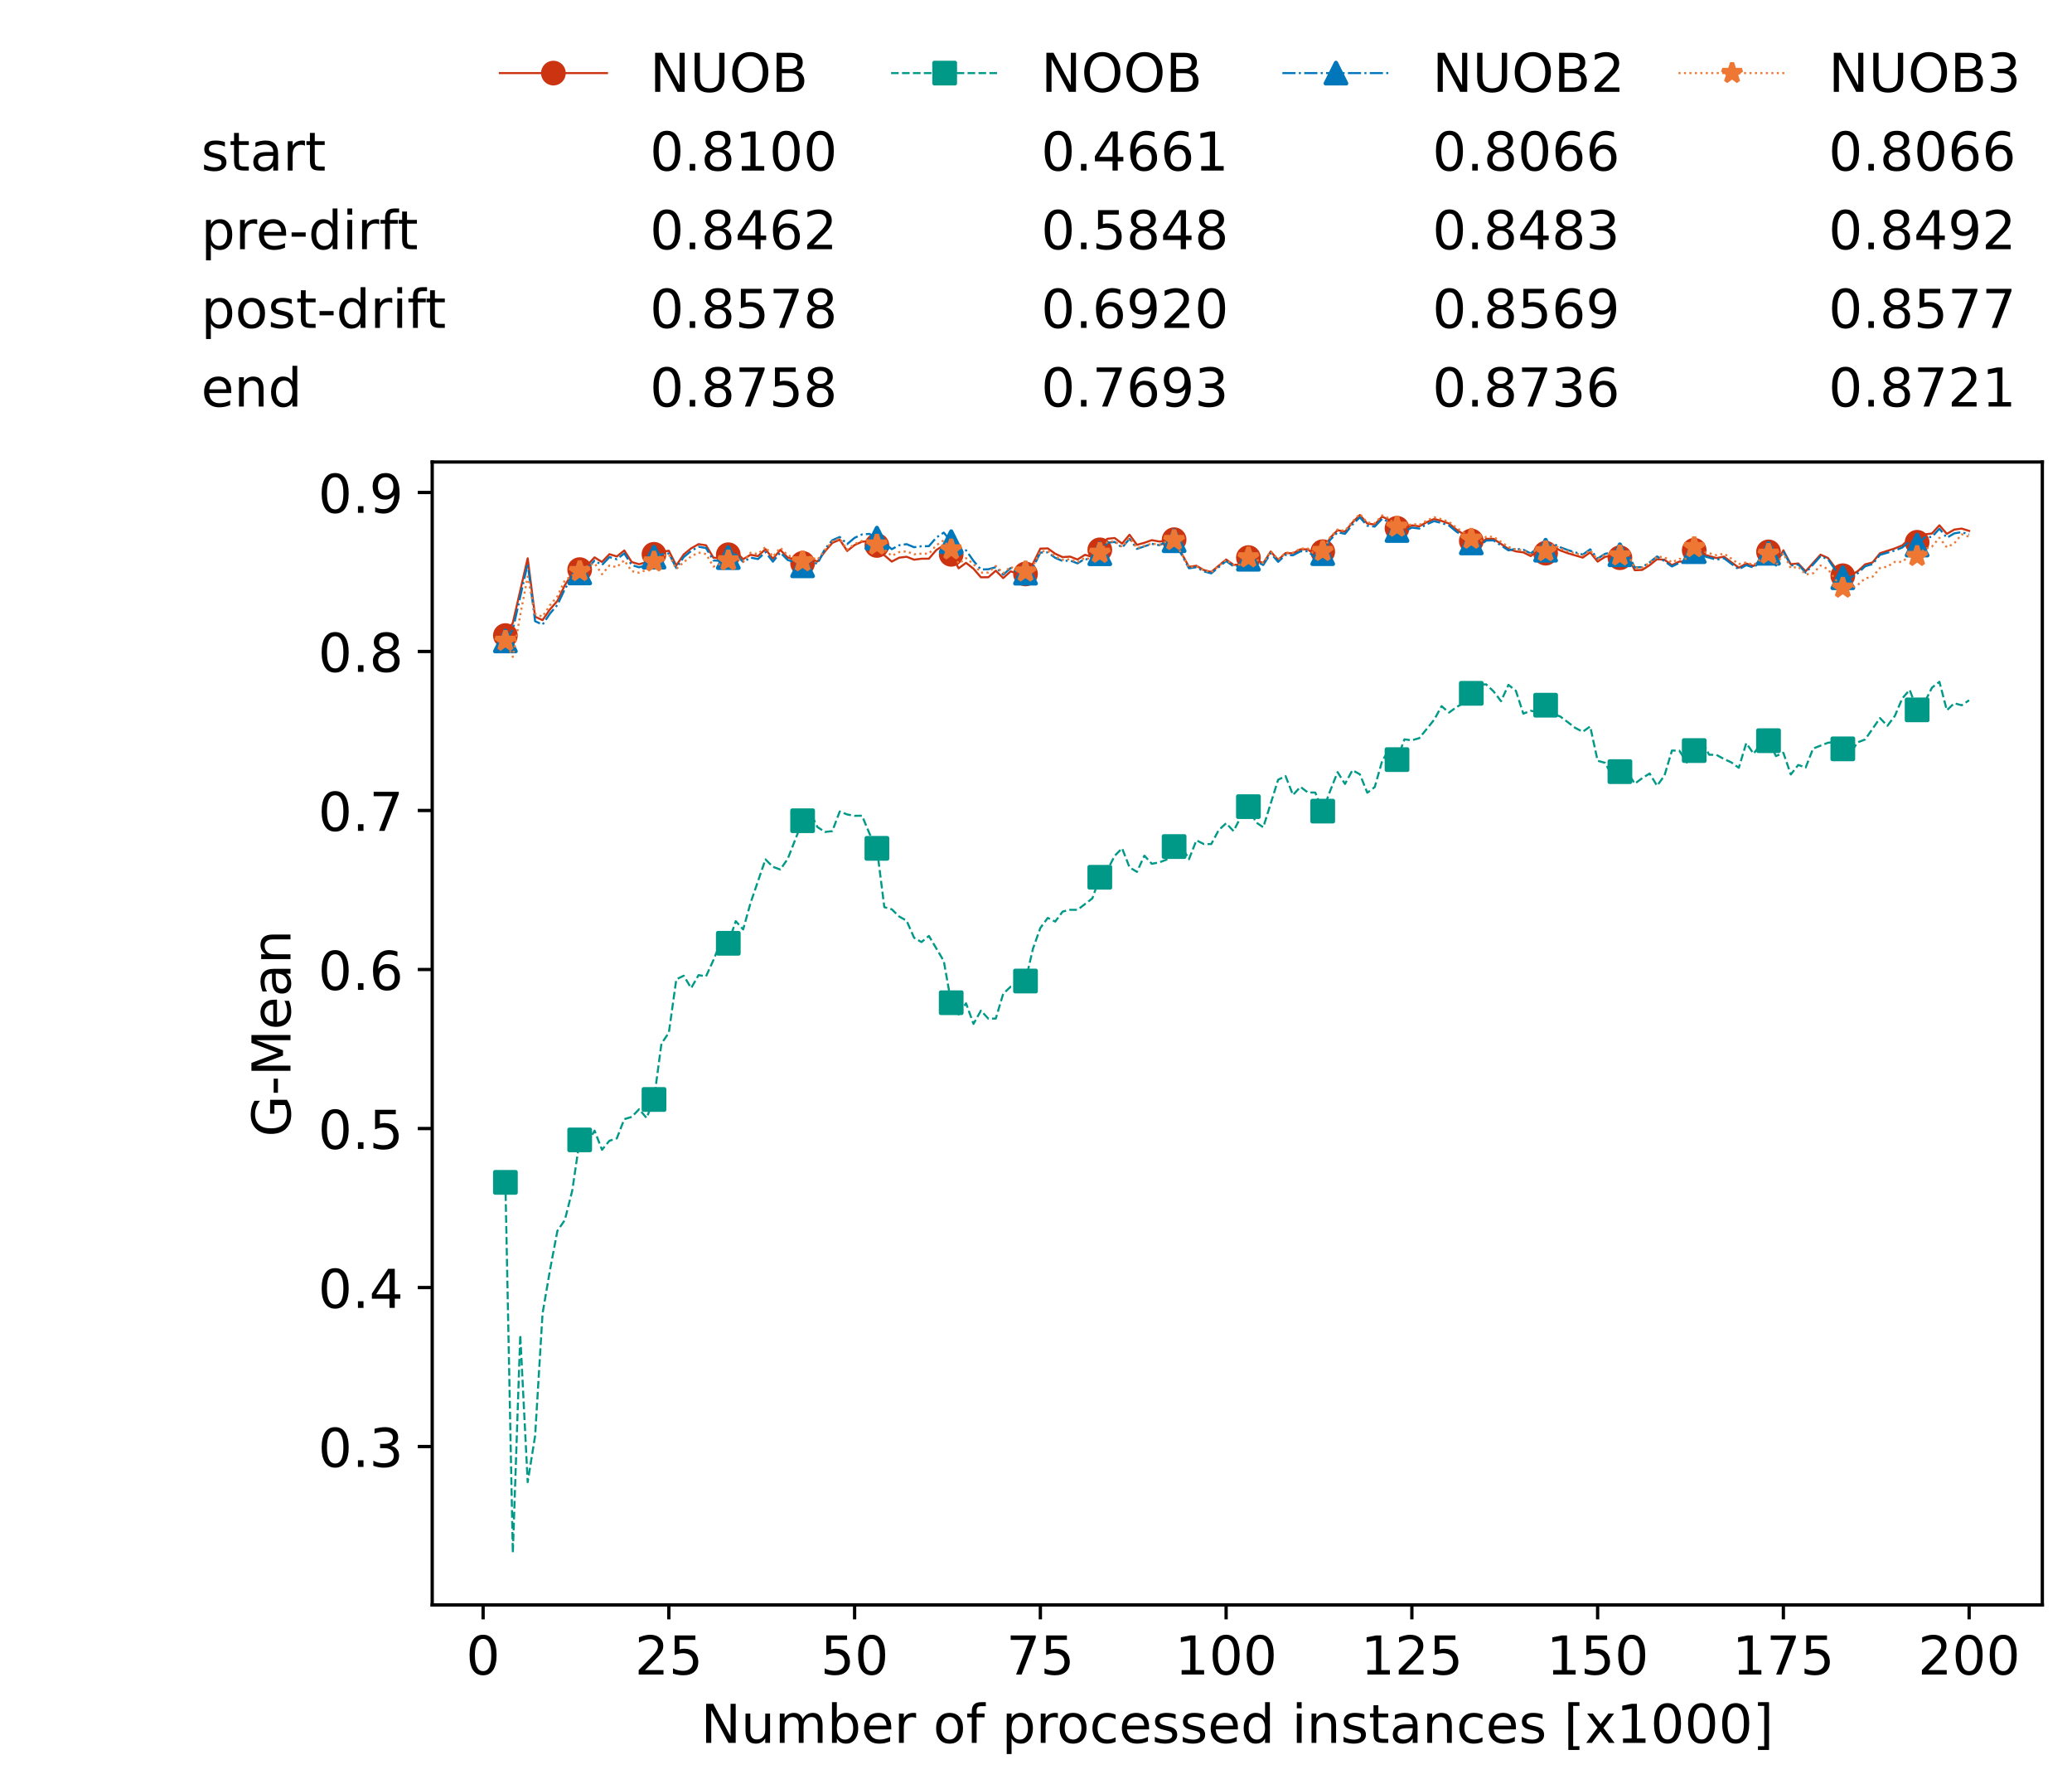 <?xml version="1.0" encoding="utf-8" standalone="no"?>
<!DOCTYPE svg PUBLIC "-//W3C//DTD SVG 1.1//EN"
  "http://www.w3.org/Graphics/SVG/1.1/DTD/svg11.dtd">
<!-- Created with matplotlib (https://matplotlib.org/) -->
<svg height="432.615pt" version="1.1" viewBox="0 0 502.65 432.615" width="502.65pt" xmlns="http://www.w3.org/2000/svg" xmlns:xlink="http://www.w3.org/1999/xlink">
 <defs>
  <style type="text/css">*{stroke-linecap:butt;stroke-linejoin:round;}</style>
 </defs>
 <g id="figure_1">
  <g id="patch_1">
   <path d="M 0 432.615 
L 502.65 432.615 
L 502.65 0 
L 0 0 
z
" style="fill:#ffffff;"/>
  </g>
  <g id="axes_1">
   <g id="patch_2">
    <path d="M 104.85 389.252 
L 495.45 389.252 
L 495.45 112.052 
L 104.85 112.052 
z
" style="fill:#ffffff;"/>
   </g>
   <g id="matplotlib.axis_1">
    <g id="xtick_1">
     <g id="line2d_1">
      <defs>
       <path d="M 0 0 
L 0 3.5 
" id="m7f3e8cb391" style="stroke:#000000;stroke-width:0.8;"/>
      </defs>
      <g>
       <use style="stroke:#000000;stroke-width:0.8;" x="117.197" xlink:href="#m7f3e8cb391" y="389.252"/>
      </g>
     </g>
     <g id="text_1">
      <!-- 0 -->
      <g transform="translate(113.061 406.13)scale(0.13 -0.13)">
       <defs>
        <path d="M 31.781 66.406 
Q 24.172 66.406 20.328 58.906 
Q 16.5 51.422 16.5 36.375 
Q 16.5 21.391 20.328 13.891 
Q 24.172 6.391 31.781 6.391 
Q 39.453 6.391 43.281 13.891 
Q 47.125 21.391 47.125 36.375 
Q 47.125 51.422 43.281 58.906 
Q 39.453 66.406 31.781 66.406 
z
M 31.781 74.219 
Q 44.047 74.219 50.516 64.516 
Q 56.984 54.828 56.984 36.375 
Q 56.984 17.969 50.516 8.266 
Q 44.047 -1.422 31.781 -1.422 
Q 19.531 -1.422 13.062 8.266 
Q 6.594 17.969 6.594 36.375 
Q 6.594 54.828 13.062 64.516 
Q 19.531 74.219 31.781 74.219 
z
" id="DejaVuSans-48"/>
       </defs>
       <use xlink:href="#DejaVuSans-48"/>
      </g>
     </g>
    </g>
    <g id="xtick_2">
     <g id="line2d_2">
      <g>
       <use style="stroke:#000000;stroke-width:0.8;" x="162.259" xlink:href="#m7f3e8cb391" y="389.252"/>
      </g>
     </g>
     <g id="text_2">
      <!-- 25 -->
      <g transform="translate(153.988 406.13)scale(0.13 -0.13)">
       <defs>
        <path d="M 19.188 8.297 
L 53.609 8.297 
L 53.609 0 
L 7.328 0 
L 7.328 8.297 
Q 12.938 14.109 22.625 23.891 
Q 32.328 33.688 34.812 36.531 
Q 39.547 41.844 41.422 45.531 
Q 43.312 49.219 43.312 52.781 
Q 43.312 58.594 39.234 62.25 
Q 35.156 65.922 28.609 65.922 
Q 23.969 65.922 18.812 64.312 
Q 13.672 62.703 7.812 59.422 
L 7.812 69.391 
Q 13.766 71.781 18.938 73 
Q 24.125 74.219 28.422 74.219 
Q 39.75 74.219 46.484 68.547 
Q 53.219 62.891 53.219 53.422 
Q 53.219 48.922 51.531 44.891 
Q 49.859 40.875 45.406 35.406 
Q 44.188 33.984 37.641 27.219 
Q 31.109 20.453 19.188 8.297 
z
" id="DejaVuSans-50"/>
        <path d="M 10.797 72.906 
L 49.516 72.906 
L 49.516 64.594 
L 19.828 64.594 
L 19.828 46.734 
Q 21.969 47.469 24.109 47.828 
Q 26.266 48.188 28.422 48.188 
Q 40.625 48.188 47.75 41.5 
Q 54.891 34.812 54.891 23.391 
Q 54.891 11.625 47.562 5.094 
Q 40.234 -1.422 26.906 -1.422 
Q 22.312 -1.422 17.547 -0.641 
Q 12.797 0.141 7.719 1.703 
L 7.719 11.625 
Q 12.109 9.234 16.797 8.062 
Q 21.484 6.891 26.703 6.891 
Q 35.156 6.891 40.078 11.328 
Q 45.016 15.766 45.016 23.391 
Q 45.016 31 40.078 35.438 
Q 35.156 39.891 26.703 39.891 
Q 22.75 39.891 18.812 39.016 
Q 14.891 38.141 10.797 36.281 
z
" id="DejaVuSans-53"/>
       </defs>
       <use xlink:href="#DejaVuSans-50"/>
       <use x="63.623" xlink:href="#DejaVuSans-53"/>
      </g>
     </g>
    </g>
    <g id="xtick_3">
     <g id="line2d_3">
      <g>
       <use style="stroke:#000000;stroke-width:0.8;" x="207.322" xlink:href="#m7f3e8cb391" y="389.252"/>
      </g>
     </g>
     <g id="text_3">
      <!-- 50 -->
      <g transform="translate(199.05 406.13)scale(0.13 -0.13)">
       <use xlink:href="#DejaVuSans-53"/>
       <use x="63.623" xlink:href="#DejaVuSans-48"/>
      </g>
     </g>
    </g>
    <g id="xtick_4">
     <g id="line2d_4">
      <g>
       <use style="stroke:#000000;stroke-width:0.8;" x="252.384" xlink:href="#m7f3e8cb391" y="389.252"/>
      </g>
     </g>
     <g id="text_4">
      <!-- 75 -->
      <g transform="translate(244.113 406.13)scale(0.13 -0.13)">
       <defs>
        <path d="M 8.203 72.906 
L 55.078 72.906 
L 55.078 68.703 
L 28.609 0 
L 18.312 0 
L 43.219 64.594 
L 8.203 64.594 
z
" id="DejaVuSans-55"/>
       </defs>
       <use xlink:href="#DejaVuSans-55"/>
       <use x="63.623" xlink:href="#DejaVuSans-53"/>
      </g>
     </g>
    </g>
    <g id="xtick_5">
     <g id="line2d_5">
      <g>
       <use style="stroke:#000000;stroke-width:0.8;" x="297.446" xlink:href="#m7f3e8cb391" y="389.252"/>
      </g>
     </g>
     <g id="text_5">
      <!-- 100 -->
      <g transform="translate(285.039 406.13)scale(0.13 -0.13)">
       <defs>
        <path d="M 12.406 8.297 
L 28.516 8.297 
L 28.516 63.922 
L 10.984 60.406 
L 10.984 69.391 
L 28.422 72.906 
L 38.281 72.906 
L 38.281 8.297 
L 54.391 8.297 
L 54.391 0 
L 12.406 0 
z
" id="DejaVuSans-49"/>
       </defs>
       <use xlink:href="#DejaVuSans-49"/>
       <use x="63.623" xlink:href="#DejaVuSans-48"/>
       <use x="127.246" xlink:href="#DejaVuSans-48"/>
      </g>
     </g>
    </g>
    <g id="xtick_6">
     <g id="line2d_6">
      <g>
       <use style="stroke:#000000;stroke-width:0.8;" x="342.509" xlink:href="#m7f3e8cb391" y="389.252"/>
      </g>
     </g>
     <g id="text_6">
      <!-- 125 -->
      <g transform="translate(330.102 406.13)scale(0.13 -0.13)">
       <use xlink:href="#DejaVuSans-49"/>
       <use x="63.623" xlink:href="#DejaVuSans-50"/>
       <use x="127.246" xlink:href="#DejaVuSans-53"/>
      </g>
     </g>
    </g>
    <g id="xtick_7">
     <g id="line2d_7">
      <g>
       <use style="stroke:#000000;stroke-width:0.8;" x="387.571" xlink:href="#m7f3e8cb391" y="389.252"/>
      </g>
     </g>
     <g id="text_7">
      <!-- 150 -->
      <g transform="translate(375.164 406.13)scale(0.13 -0.13)">
       <use xlink:href="#DejaVuSans-49"/>
       <use x="63.623" xlink:href="#DejaVuSans-53"/>
       <use x="127.246" xlink:href="#DejaVuSans-48"/>
      </g>
     </g>
    </g>
    <g id="xtick_8">
     <g id="line2d_8">
      <g>
       <use style="stroke:#000000;stroke-width:0.8;" x="432.633" xlink:href="#m7f3e8cb391" y="389.252"/>
      </g>
     </g>
     <g id="text_8">
      <!-- 175 -->
      <g transform="translate(420.226 406.13)scale(0.13 -0.13)">
       <use xlink:href="#DejaVuSans-49"/>
       <use x="63.623" xlink:href="#DejaVuSans-55"/>
       <use x="127.246" xlink:href="#DejaVuSans-53"/>
      </g>
     </g>
    </g>
    <g id="xtick_9">
     <g id="line2d_9">
      <g>
       <use style="stroke:#000000;stroke-width:0.8;" x="477.695" xlink:href="#m7f3e8cb391" y="389.252"/>
      </g>
     </g>
     <g id="text_9">
      <!-- 200 -->
      <g transform="translate(465.289 406.13)scale(0.13 -0.13)">
       <use xlink:href="#DejaVuSans-50"/>
       <use x="63.623" xlink:href="#DejaVuSans-48"/>
       <use x="127.246" xlink:href="#DejaVuSans-48"/>
      </g>
     </g>
    </g>
    <g id="text_10">
     <!-- Number of processed instances [x1000] -->
     <g transform="translate(170.025 422.711)scale(0.13 -0.13)">
      <defs>
       <path d="M 9.812 72.906 
L 23.094 72.906 
L 55.422 11.922 
L 55.422 72.906 
L 64.984 72.906 
L 64.984 0 
L 51.703 0 
L 19.391 60.984 
L 19.391 0 
L 9.812 0 
z
" id="DejaVuSans-78"/>
       <path d="M 8.5 21.578 
L 8.5 54.688 
L 17.484 54.688 
L 17.484 21.922 
Q 17.484 14.156 20.5 10.266 
Q 23.531 6.391 29.594 6.391 
Q 36.859 6.391 41.078 11.031 
Q 45.312 15.672 45.312 23.688 
L 45.312 54.688 
L 54.297 54.688 
L 54.297 0 
L 45.312 0 
L 45.312 8.406 
Q 42.047 3.422 37.719 1 
Q 33.406 -1.422 27.688 -1.422 
Q 18.266 -1.422 13.375 4.438 
Q 8.5 10.297 8.5 21.578 
z
M 31.109 56 
z
" id="DejaVuSans-117"/>
       <path d="M 52 44.188 
Q 55.375 50.25 60.062 53.125 
Q 64.75 56 71.094 56 
Q 79.641 56 84.281 50.016 
Q 88.922 44.047 88.922 33.016 
L 88.922 0 
L 79.891 0 
L 79.891 32.719 
Q 79.891 40.578 77.094 44.375 
Q 74.312 48.188 68.609 48.188 
Q 61.625 48.188 57.562 43.547 
Q 53.516 38.922 53.516 30.906 
L 53.516 0 
L 44.484 0 
L 44.484 32.719 
Q 44.484 40.625 41.703 44.406 
Q 38.922 48.188 33.109 48.188 
Q 26.219 48.188 22.156 43.531 
Q 18.109 38.875 18.109 30.906 
L 18.109 0 
L 9.078 0 
L 9.078 54.688 
L 18.109 54.688 
L 18.109 46.188 
Q 21.188 51.219 25.484 53.609 
Q 29.781 56 35.688 56 
Q 41.656 56 45.828 52.969 
Q 50 49.953 52 44.188 
z
" id="DejaVuSans-109"/>
       <path d="M 48.688 27.297 
Q 48.688 37.203 44.609 42.844 
Q 40.531 48.484 33.406 48.484 
Q 26.266 48.484 22.188 42.844 
Q 18.109 37.203 18.109 27.297 
Q 18.109 17.391 22.188 11.75 
Q 26.266 6.109 33.406 6.109 
Q 40.531 6.109 44.609 11.75 
Q 48.688 17.391 48.688 27.297 
z
M 18.109 46.391 
Q 20.953 51.266 25.266 53.625 
Q 29.594 56 35.594 56 
Q 45.562 56 51.781 48.094 
Q 58.016 40.188 58.016 27.297 
Q 58.016 14.406 51.781 6.484 
Q 45.562 -1.422 35.594 -1.422 
Q 29.594 -1.422 25.266 0.953 
Q 20.953 3.328 18.109 8.203 
L 18.109 0 
L 9.078 0 
L 9.078 75.984 
L 18.109 75.984 
z
" id="DejaVuSans-98"/>
       <path d="M 56.203 29.594 
L 56.203 25.203 
L 14.891 25.203 
Q 15.484 15.922 20.484 11.062 
Q 25.484 6.203 34.422 6.203 
Q 39.594 6.203 44.453 7.469 
Q 49.312 8.734 54.109 11.281 
L 54.109 2.781 
Q 49.266 0.734 44.188 -0.344 
Q 39.109 -1.422 33.891 -1.422 
Q 20.797 -1.422 13.156 6.188 
Q 5.516 13.812 5.516 26.812 
Q 5.516 40.234 12.766 48.109 
Q 20.016 56 32.328 56 
Q 43.359 56 49.781 48.891 
Q 56.203 41.797 56.203 29.594 
z
M 47.219 32.234 
Q 47.125 39.594 43.094 43.984 
Q 39.062 48.391 32.422 48.391 
Q 24.906 48.391 20.391 44.141 
Q 15.875 39.891 15.188 32.172 
z
" id="DejaVuSans-101"/>
       <path d="M 41.109 46.297 
Q 39.594 47.172 37.812 47.578 
Q 36.031 48 33.891 48 
Q 26.266 48 22.188 43.047 
Q 18.109 38.094 18.109 28.812 
L 18.109 0 
L 9.078 0 
L 9.078 54.688 
L 18.109 54.688 
L 18.109 46.188 
Q 20.953 51.172 25.484 53.578 
Q 30.031 56 36.531 56 
Q 37.453 56 38.578 55.875 
Q 39.703 55.766 41.062 55.516 
z
" id="DejaVuSans-114"/>
       <path id="DejaVuSans-32"/>
       <path d="M 30.609 48.391 
Q 23.391 48.391 19.188 42.75 
Q 14.984 37.109 14.984 27.297 
Q 14.984 17.484 19.156 11.844 
Q 23.344 6.203 30.609 6.203 
Q 37.797 6.203 41.984 11.859 
Q 46.188 17.531 46.188 27.297 
Q 46.188 37.016 41.984 42.703 
Q 37.797 48.391 30.609 48.391 
z
M 30.609 56 
Q 42.328 56 49.016 48.375 
Q 55.719 40.766 55.719 27.297 
Q 55.719 13.875 49.016 6.219 
Q 42.328 -1.422 30.609 -1.422 
Q 18.844 -1.422 12.172 6.219 
Q 5.516 13.875 5.516 27.297 
Q 5.516 40.766 12.172 48.375 
Q 18.844 56 30.609 56 
z
" id="DejaVuSans-111"/>
       <path d="M 37.109 75.984 
L 37.109 68.5 
L 28.516 68.5 
Q 23.688 68.5 21.797 66.547 
Q 19.922 64.594 19.922 59.516 
L 19.922 54.688 
L 34.719 54.688 
L 34.719 47.703 
L 19.922 47.703 
L 19.922 0 
L 10.891 0 
L 10.891 47.703 
L 2.297 47.703 
L 2.297 54.688 
L 10.891 54.688 
L 10.891 58.5 
Q 10.891 67.625 15.141 71.797 
Q 19.391 75.984 28.609 75.984 
z
" id="DejaVuSans-102"/>
       <path d="M 18.109 8.203 
L 18.109 -20.797 
L 9.078 -20.797 
L 9.078 54.688 
L 18.109 54.688 
L 18.109 46.391 
Q 20.953 51.266 25.266 53.625 
Q 29.594 56 35.594 56 
Q 45.562 56 51.781 48.094 
Q 58.016 40.188 58.016 27.297 
Q 58.016 14.406 51.781 6.484 
Q 45.562 -1.422 35.594 -1.422 
Q 29.594 -1.422 25.266 0.953 
Q 20.953 3.328 18.109 8.203 
z
M 48.688 27.297 
Q 48.688 37.203 44.609 42.844 
Q 40.531 48.484 33.406 48.484 
Q 26.266 48.484 22.188 42.844 
Q 18.109 37.203 18.109 27.297 
Q 18.109 17.391 22.188 11.75 
Q 26.266 6.109 33.406 6.109 
Q 40.531 6.109 44.609 11.75 
Q 48.688 17.391 48.688 27.297 
z
" id="DejaVuSans-112"/>
       <path d="M 48.781 52.594 
L 48.781 44.188 
Q 44.969 46.297 41.141 47.344 
Q 37.312 48.391 33.406 48.391 
Q 24.656 48.391 19.812 42.844 
Q 14.984 37.312 14.984 27.297 
Q 14.984 17.281 19.812 11.734 
Q 24.656 6.203 33.406 6.203 
Q 37.312 6.203 41.141 7.25 
Q 44.969 8.297 48.781 10.406 
L 48.781 2.094 
Q 45.016 0.344 40.984 -0.531 
Q 36.969 -1.422 32.422 -1.422 
Q 20.062 -1.422 12.781 6.344 
Q 5.516 14.109 5.516 27.297 
Q 5.516 40.672 12.859 48.328 
Q 20.219 56 33.016 56 
Q 37.156 56 41.109 55.141 
Q 45.062 54.297 48.781 52.594 
z
" id="DejaVuSans-99"/>
       <path d="M 44.281 53.078 
L 44.281 44.578 
Q 40.484 46.531 36.375 47.5 
Q 32.281 48.484 27.875 48.484 
Q 21.188 48.484 17.844 46.438 
Q 14.5 44.391 14.5 40.281 
Q 14.5 37.156 16.891 35.375 
Q 19.281 33.594 26.516 31.984 
L 29.594 31.297 
Q 39.156 29.25 43.188 25.516 
Q 47.219 21.781 47.219 15.094 
Q 47.219 7.469 41.188 3.016 
Q 35.156 -1.422 24.609 -1.422 
Q 20.219 -1.422 15.453 -0.562 
Q 10.688 0.297 5.422 2 
L 5.422 11.281 
Q 10.406 8.688 15.234 7.391 
Q 20.062 6.109 24.812 6.109 
Q 31.156 6.109 34.562 8.281 
Q 37.984 10.453 37.984 14.406 
Q 37.984 18.062 35.516 20.016 
Q 33.062 21.969 24.703 23.781 
L 21.578 24.516 
Q 13.234 26.266 9.516 29.906 
Q 5.812 33.547 5.812 39.891 
Q 5.812 47.609 11.281 51.797 
Q 16.75 56 26.812 56 
Q 31.781 56 36.172 55.266 
Q 40.578 54.547 44.281 53.078 
z
" id="DejaVuSans-115"/>
       <path d="M 45.406 46.391 
L 45.406 75.984 
L 54.391 75.984 
L 54.391 0 
L 45.406 0 
L 45.406 8.203 
Q 42.578 3.328 38.25 0.953 
Q 33.938 -1.422 27.875 -1.422 
Q 17.969 -1.422 11.734 6.484 
Q 5.516 14.406 5.516 27.297 
Q 5.516 40.188 11.734 48.094 
Q 17.969 56 27.875 56 
Q 33.938 56 38.25 53.625 
Q 42.578 51.266 45.406 46.391 
z
M 14.797 27.297 
Q 14.797 17.391 18.875 11.75 
Q 22.953 6.109 30.078 6.109 
Q 37.203 6.109 41.297 11.75 
Q 45.406 17.391 45.406 27.297 
Q 45.406 37.203 41.297 42.844 
Q 37.203 48.484 30.078 48.484 
Q 22.953 48.484 18.875 42.844 
Q 14.797 37.203 14.797 27.297 
z
" id="DejaVuSans-100"/>
       <path d="M 9.422 54.688 
L 18.406 54.688 
L 18.406 0 
L 9.422 0 
z
M 9.422 75.984 
L 18.406 75.984 
L 18.406 64.594 
L 9.422 64.594 
z
" id="DejaVuSans-105"/>
       <path d="M 54.891 33.016 
L 54.891 0 
L 45.906 0 
L 45.906 32.719 
Q 45.906 40.484 42.875 44.328 
Q 39.844 48.188 33.797 48.188 
Q 26.516 48.188 22.312 43.547 
Q 18.109 38.922 18.109 30.906 
L 18.109 0 
L 9.078 0 
L 9.078 54.688 
L 18.109 54.688 
L 18.109 46.188 
Q 21.344 51.125 25.703 53.562 
Q 30.078 56 35.797 56 
Q 45.219 56 50.047 50.172 
Q 54.891 44.344 54.891 33.016 
z
" id="DejaVuSans-110"/>
       <path d="M 18.312 70.219 
L 18.312 54.688 
L 36.812 54.688 
L 36.812 47.703 
L 18.312 47.703 
L 18.312 18.016 
Q 18.312 11.328 20.141 9.422 
Q 21.969 7.516 27.594 7.516 
L 36.812 7.516 
L 36.812 0 
L 27.594 0 
Q 17.188 0 13.234 3.875 
Q 9.281 7.766 9.281 18.016 
L 9.281 47.703 
L 2.688 47.703 
L 2.688 54.688 
L 9.281 54.688 
L 9.281 70.219 
z
" id="DejaVuSans-116"/>
       <path d="M 34.281 27.484 
Q 23.391 27.484 19.188 25 
Q 14.984 22.516 14.984 16.5 
Q 14.984 11.719 18.141 8.906 
Q 21.297 6.109 26.703 6.109 
Q 34.188 6.109 38.703 11.406 
Q 43.219 16.703 43.219 25.484 
L 43.219 27.484 
z
M 52.203 31.203 
L 52.203 0 
L 43.219 0 
L 43.219 8.297 
Q 40.141 3.328 35.547 0.953 
Q 30.953 -1.422 24.312 -1.422 
Q 15.922 -1.422 10.953 3.297 
Q 6 8.016 6 15.922 
Q 6 25.141 12.172 29.828 
Q 18.359 34.516 30.609 34.516 
L 43.219 34.516 
L 43.219 35.406 
Q 43.219 41.609 39.141 45 
Q 35.062 48.391 27.688 48.391 
Q 23 48.391 18.547 47.266 
Q 14.109 46.141 10.016 43.891 
L 10.016 52.203 
Q 14.938 54.109 19.578 55.047 
Q 24.219 56 28.609 56 
Q 40.484 56 46.344 49.844 
Q 52.203 43.703 52.203 31.203 
z
" id="DejaVuSans-97"/>
       <path d="M 8.594 75.984 
L 29.297 75.984 
L 29.297 69 
L 17.578 69 
L 17.578 -6.203 
L 29.297 -6.203 
L 29.297 -13.188 
L 8.594 -13.188 
z
" id="DejaVuSans-91"/>
       <path d="M 54.891 54.688 
L 35.109 28.078 
L 55.906 0 
L 45.312 0 
L 29.391 21.484 
L 13.484 0 
L 2.875 0 
L 24.125 28.609 
L 4.688 54.688 
L 15.281 54.688 
L 29.781 35.203 
L 44.281 54.688 
z
" id="DejaVuSans-120"/>
       <path d="M 30.422 75.984 
L 30.422 -13.188 
L 9.719 -13.188 
L 9.719 -6.203 
L 21.391 -6.203 
L 21.391 69 
L 9.719 69 
L 9.719 75.984 
z
" id="DejaVuSans-93"/>
      </defs>
      <use xlink:href="#DejaVuSans-78"/>
      <use x="74.805" xlink:href="#DejaVuSans-117"/>
      <use x="138.184" xlink:href="#DejaVuSans-109"/>
      <use x="235.596" xlink:href="#DejaVuSans-98"/>
      <use x="299.072" xlink:href="#DejaVuSans-101"/>
      <use x="360.596" xlink:href="#DejaVuSans-114"/>
      <use x="401.709" xlink:href="#DejaVuSans-32"/>
      <use x="433.496" xlink:href="#DejaVuSans-111"/>
      <use x="494.678" xlink:href="#DejaVuSans-102"/>
      <use x="529.883" xlink:href="#DejaVuSans-32"/>
      <use x="561.67" xlink:href="#DejaVuSans-112"/>
      <use x="625.146" xlink:href="#DejaVuSans-114"/>
      <use x="664.01" xlink:href="#DejaVuSans-111"/>
      <use x="725.191" xlink:href="#DejaVuSans-99"/>
      <use x="780.172" xlink:href="#DejaVuSans-101"/>
      <use x="841.695" xlink:href="#DejaVuSans-115"/>
      <use x="893.795" xlink:href="#DejaVuSans-115"/>
      <use x="945.895" xlink:href="#DejaVuSans-101"/>
      <use x="1007.418" xlink:href="#DejaVuSans-100"/>
      <use x="1070.895" xlink:href="#DejaVuSans-32"/>
      <use x="1102.682" xlink:href="#DejaVuSans-105"/>
      <use x="1130.465" xlink:href="#DejaVuSans-110"/>
      <use x="1193.844" xlink:href="#DejaVuSans-115"/>
      <use x="1245.943" xlink:href="#DejaVuSans-116"/>
      <use x="1285.152" xlink:href="#DejaVuSans-97"/>
      <use x="1346.432" xlink:href="#DejaVuSans-110"/>
      <use x="1409.811" xlink:href="#DejaVuSans-99"/>
      <use x="1464.791" xlink:href="#DejaVuSans-101"/>
      <use x="1526.314" xlink:href="#DejaVuSans-115"/>
      <use x="1578.414" xlink:href="#DejaVuSans-32"/>
      <use x="1610.201" xlink:href="#DejaVuSans-91"/>
      <use x="1649.215" xlink:href="#DejaVuSans-120"/>
      <use x="1708.395" xlink:href="#DejaVuSans-49"/>
      <use x="1772.018" xlink:href="#DejaVuSans-48"/>
      <use x="1835.641" xlink:href="#DejaVuSans-48"/>
      <use x="1899.264" xlink:href="#DejaVuSans-48"/>
      <use x="1962.887" xlink:href="#DejaVuSans-93"/>
     </g>
    </g>
   </g>
   <g id="matplotlib.axis_2">
    <g id="ytick_1">
     <g id="line2d_10">
      <defs>
       <path d="M 0 0 
L -3.5 0 
" id="ma929e68867" style="stroke:#000000;stroke-width:0.8;"/>
      </defs>
      <g>
       <use style="stroke:#000000;stroke-width:0.8;" x="104.85" xlink:href="#ma929e68867" y="350.84"/>
      </g>
     </g>
     <g id="text_11">
      <!-- 0.3 -->
      <g transform="translate(77.176 355.779)scale(0.13 -0.13)">
       <defs>
        <path d="M 10.688 12.406 
L 21 12.406 
L 21 0 
L 10.688 0 
z
" id="DejaVuSans-46"/>
        <path d="M 40.578 39.312 
Q 47.656 37.797 51.625 33 
Q 55.609 28.219 55.609 21.188 
Q 55.609 10.406 48.188 4.484 
Q 40.766 -1.422 27.094 -1.422 
Q 22.516 -1.422 17.656 -0.516 
Q 12.797 0.391 7.625 2.203 
L 7.625 11.719 
Q 11.719 9.328 16.594 8.109 
Q 21.484 6.891 26.812 6.891 
Q 36.078 6.891 40.938 10.547 
Q 45.797 14.203 45.797 21.188 
Q 45.797 27.641 41.281 31.266 
Q 36.766 34.906 28.719 34.906 
L 20.219 34.906 
L 20.219 43.016 
L 29.109 43.016 
Q 36.375 43.016 40.234 45.922 
Q 44.094 48.828 44.094 54.297 
Q 44.094 59.906 40.109 62.906 
Q 36.141 65.922 28.719 65.922 
Q 24.656 65.922 20.016 65.031 
Q 15.375 64.156 9.812 62.312 
L 9.812 71.094 
Q 15.438 72.656 20.344 73.438 
Q 25.25 74.219 29.594 74.219 
Q 40.828 74.219 47.359 69.109 
Q 53.906 64.016 53.906 55.328 
Q 53.906 49.266 50.438 45.094 
Q 46.969 40.922 40.578 39.312 
z
" id="DejaVuSans-51"/>
       </defs>
       <use xlink:href="#DejaVuSans-48"/>
       <use x="63.623" xlink:href="#DejaVuSans-46"/>
       <use x="95.41" xlink:href="#DejaVuSans-51"/>
      </g>
     </g>
    </g>
    <g id="ytick_2">
     <g id="line2d_11">
      <g>
       <use style="stroke:#000000;stroke-width:0.8;" x="104.85" xlink:href="#ma929e68867" y="312.273"/>
      </g>
     </g>
     <g id="text_12">
      <!-- 0.4 -->
      <g transform="translate(77.176 317.212)scale(0.13 -0.13)">
       <defs>
        <path d="M 37.797 64.312 
L 12.891 25.391 
L 37.797 25.391 
z
M 35.203 72.906 
L 47.609 72.906 
L 47.609 25.391 
L 58.016 25.391 
L 58.016 17.188 
L 47.609 17.188 
L 47.609 0 
L 37.797 0 
L 37.797 17.188 
L 4.891 17.188 
L 4.891 26.703 
z
" id="DejaVuSans-52"/>
       </defs>
       <use xlink:href="#DejaVuSans-48"/>
       <use x="63.623" xlink:href="#DejaVuSans-46"/>
       <use x="95.41" xlink:href="#DejaVuSans-52"/>
      </g>
     </g>
    </g>
    <g id="ytick_3">
     <g id="line2d_12">
      <g>
       <use style="stroke:#000000;stroke-width:0.8;" x="104.85" xlink:href="#ma929e68867" y="273.706"/>
      </g>
     </g>
     <g id="text_13">
      <!-- 0.5 -->
      <g transform="translate(77.176 278.645)scale(0.13 -0.13)">
       <use xlink:href="#DejaVuSans-48"/>
       <use x="63.623" xlink:href="#DejaVuSans-46"/>
       <use x="95.41" xlink:href="#DejaVuSans-53"/>
      </g>
     </g>
    </g>
    <g id="ytick_4">
     <g id="line2d_13">
      <g>
       <use style="stroke:#000000;stroke-width:0.8;" x="104.85" xlink:href="#ma929e68867" y="235.139"/>
      </g>
     </g>
     <g id="text_14">
      <!-- 0.6 -->
      <g transform="translate(77.176 240.078)scale(0.13 -0.13)">
       <defs>
        <path d="M 33.016 40.375 
Q 26.375 40.375 22.484 35.828 
Q 18.609 31.297 18.609 23.391 
Q 18.609 15.531 22.484 10.953 
Q 26.375 6.391 33.016 6.391 
Q 39.656 6.391 43.531 10.953 
Q 47.406 15.531 47.406 23.391 
Q 47.406 31.297 43.531 35.828 
Q 39.656 40.375 33.016 40.375 
z
M 52.594 71.297 
L 52.594 62.312 
Q 48.875 64.062 45.094 64.984 
Q 41.312 65.922 37.594 65.922 
Q 27.828 65.922 22.672 59.328 
Q 17.531 52.734 16.797 39.406 
Q 19.672 43.656 24.016 45.922 
Q 28.375 48.188 33.594 48.188 
Q 44.578 48.188 50.953 41.516 
Q 57.328 34.859 57.328 23.391 
Q 57.328 12.156 50.688 5.359 
Q 44.047 -1.422 33.016 -1.422 
Q 20.359 -1.422 13.672 8.266 
Q 6.984 17.969 6.984 36.375 
Q 6.984 53.656 15.188 63.938 
Q 23.391 74.219 37.203 74.219 
Q 40.922 74.219 44.703 73.484 
Q 48.484 72.75 52.594 71.297 
z
" id="DejaVuSans-54"/>
       </defs>
       <use xlink:href="#DejaVuSans-48"/>
       <use x="63.623" xlink:href="#DejaVuSans-46"/>
       <use x="95.41" xlink:href="#DejaVuSans-54"/>
      </g>
     </g>
    </g>
    <g id="ytick_5">
     <g id="line2d_14">
      <g>
       <use style="stroke:#000000;stroke-width:0.8;" x="104.85" xlink:href="#ma929e68867" y="196.573"/>
      </g>
     </g>
     <g id="text_15">
      <!-- 0.7 -->
      <g transform="translate(77.176 201.512)scale(0.13 -0.13)">
       <use xlink:href="#DejaVuSans-48"/>
       <use x="63.623" xlink:href="#DejaVuSans-46"/>
       <use x="95.41" xlink:href="#DejaVuSans-55"/>
      </g>
     </g>
    </g>
    <g id="ytick_6">
     <g id="line2d_15">
      <g>
       <use style="stroke:#000000;stroke-width:0.8;" x="104.85" xlink:href="#ma929e68867" y="158.006"/>
      </g>
     </g>
     <g id="text_16">
      <!-- 0.8 -->
      <g transform="translate(77.176 162.945)scale(0.13 -0.13)">
       <defs>
        <path d="M 31.781 34.625 
Q 24.75 34.625 20.719 30.859 
Q 16.703 27.094 16.703 20.516 
Q 16.703 13.922 20.719 10.156 
Q 24.75 6.391 31.781 6.391 
Q 38.812 6.391 42.859 10.172 
Q 46.922 13.969 46.922 20.516 
Q 46.922 27.094 42.891 30.859 
Q 38.875 34.625 31.781 34.625 
z
M 21.922 38.812 
Q 15.578 40.375 12.031 44.719 
Q 8.5 49.078 8.5 55.328 
Q 8.5 64.062 14.719 69.141 
Q 20.953 74.219 31.781 74.219 
Q 42.672 74.219 48.875 69.141 
Q 55.078 64.062 55.078 55.328 
Q 55.078 49.078 51.531 44.719 
Q 48 40.375 41.703 38.812 
Q 48.828 37.156 52.797 32.312 
Q 56.781 27.484 56.781 20.516 
Q 56.781 9.906 50.312 4.234 
Q 43.844 -1.422 31.781 -1.422 
Q 19.734 -1.422 13.25 4.234 
Q 6.781 9.906 6.781 20.516 
Q 6.781 27.484 10.781 32.312 
Q 14.797 37.156 21.922 38.812 
z
M 18.312 54.391 
Q 18.312 48.734 21.844 45.562 
Q 25.391 42.391 31.781 42.391 
Q 38.141 42.391 41.719 45.562 
Q 45.312 48.734 45.312 54.391 
Q 45.312 60.062 41.719 63.234 
Q 38.141 66.406 31.781 66.406 
Q 25.391 66.406 21.844 63.234 
Q 18.312 60.062 18.312 54.391 
z
" id="DejaVuSans-56"/>
       </defs>
       <use xlink:href="#DejaVuSans-48"/>
       <use x="63.623" xlink:href="#DejaVuSans-46"/>
       <use x="95.41" xlink:href="#DejaVuSans-56"/>
      </g>
     </g>
    </g>
    <g id="ytick_7">
     <g id="line2d_16">
      <g>
       <use style="stroke:#000000;stroke-width:0.8;" x="104.85" xlink:href="#ma929e68867" y="119.439"/>
      </g>
     </g>
     <g id="text_17">
      <!-- 0.9 -->
      <g transform="translate(77.176 124.378)scale(0.13 -0.13)">
       <defs>
        <path d="M 10.984 1.516 
L 10.984 10.5 
Q 14.703 8.734 18.5 7.812 
Q 22.312 6.891 25.984 6.891 
Q 35.75 6.891 40.891 13.453 
Q 46.047 20.016 46.781 33.406 
Q 43.953 29.203 39.594 26.953 
Q 35.25 24.703 29.984 24.703 
Q 19.047 24.703 12.672 31.312 
Q 6.297 37.938 6.297 49.422 
Q 6.297 60.641 12.938 67.422 
Q 19.578 74.219 30.609 74.219 
Q 43.266 74.219 49.922 64.516 
Q 56.594 54.828 56.594 36.375 
Q 56.594 19.141 48.406 8.859 
Q 40.234 -1.422 26.422 -1.422 
Q 22.703 -1.422 18.891 -0.688 
Q 15.094 0.047 10.984 1.516 
z
M 30.609 32.422 
Q 37.25 32.422 41.125 36.953 
Q 45.016 41.5 45.016 49.422 
Q 45.016 57.281 41.125 61.844 
Q 37.25 66.406 30.609 66.406 
Q 23.969 66.406 20.094 61.844 
Q 16.219 57.281 16.219 49.422 
Q 16.219 41.5 20.094 36.953 
Q 23.969 32.422 30.609 32.422 
z
" id="DejaVuSans-57"/>
       </defs>
       <use xlink:href="#DejaVuSans-48"/>
       <use x="63.623" xlink:href="#DejaVuSans-46"/>
       <use x="95.41" xlink:href="#DejaVuSans-57"/>
      </g>
     </g>
    </g>
    <g id="text_18">
     <!-- G-Mean -->
     <g transform="translate(70.472 275.744)rotate(-90)scale(0.13 -0.13)">
      <defs>
       <path d="M 59.516 10.406 
L 59.516 29.984 
L 43.406 29.984 
L 43.406 38.094 
L 69.281 38.094 
L 69.281 6.781 
Q 63.578 2.734 56.688 0.656 
Q 49.812 -1.422 42 -1.422 
Q 24.906 -1.422 15.25 8.562 
Q 5.609 18.562 5.609 36.375 
Q 5.609 54.25 15.25 64.234 
Q 24.906 74.219 42 74.219 
Q 49.125 74.219 55.547 72.453 
Q 61.969 70.703 67.391 67.281 
L 67.391 56.781 
Q 61.922 61.422 55.766 63.766 
Q 49.609 66.109 42.828 66.109 
Q 29.438 66.109 22.719 58.641 
Q 16.016 51.172 16.016 36.375 
Q 16.016 21.625 22.719 14.156 
Q 29.438 6.688 42.828 6.688 
Q 48.047 6.688 52.141 7.594 
Q 56.25 8.5 59.516 10.406 
z
" id="DejaVuSans-71"/>
       <path d="M 4.891 31.391 
L 31.203 31.391 
L 31.203 23.391 
L 4.891 23.391 
z
" id="DejaVuSans-45"/>
       <path d="M 9.812 72.906 
L 24.516 72.906 
L 43.109 23.297 
L 61.812 72.906 
L 76.516 72.906 
L 76.516 0 
L 66.891 0 
L 66.891 64.016 
L 48.094 14.016 
L 38.188 14.016 
L 19.391 64.016 
L 19.391 0 
L 9.812 0 
z
" id="DejaVuSans-77"/>
      </defs>
      <use xlink:href="#DejaVuSans-71"/>
      <use x="77.49" xlink:href="#DejaVuSans-45"/>
      <use x="113.574" xlink:href="#DejaVuSans-77"/>
      <use x="199.854" xlink:href="#DejaVuSans-101"/>
      <use x="261.377" xlink:href="#DejaVuSans-97"/>
      <use x="322.656" xlink:href="#DejaVuSans-110"/>
     </g>
    </g>
   </g>
   <g id="line2d_17"/>
   <g id="line2d_18"/>
   <g id="line2d_19"/>
   <g id="line2d_20"/>
   <g id="line2d_21"/>
   <g id="line2d_22">
    <path clip-path="url(#pf0031d5fe0)" d="M 122.605 154.143 
L 124.407 151.066 
L 128.012 135.407 
L 129.815 149.572 
L 131.617 150.4 
L 133.419 147.796 
L 135.222 145.749 
L 137.024 141.937 
L 138.827 139.105 
L 142.432 137.119 
L 144.234 135.183 
L 146.037 136.299 
L 147.839 134.405 
L 149.642 134.962 
L 151.444 133.513 
L 153.247 136.319 
L 155.049 136.849 
L 156.852 136.33 
L 158.654 134.44 
L 160.457 133.798 
L 162.259 133.582 
L 164.062 137.158 
L 165.864 134.47 
L 167.667 132.999 
L 169.469 131.974 
L 171.272 132.252 
L 173.074 135.27 
L 174.877 135.352 
L 178.482 133.773 
L 180.284 135.625 
L 182.087 134.555 
L 183.889 134.886 
L 185.692 133.175 
L 187.494 135.537 
L 189.297 133.364 
L 191.099 135.237 
L 192.902 135.742 
L 194.704 136.625 
L 196.507 135.462 
L 198.309 136.195 
L 200.112 133.763 
L 201.914 131.667 
L 203.717 130.894 
L 205.519 133.626 
L 207.322 132.189 
L 209.124 131.381 
L 210.927 131.225 
L 212.729 132.295 
L 214.532 134.67 
L 216.334 136.199 
L 218.137 135.256 
L 219.939 135.033 
L 221.742 135.741 
L 223.544 135.514 
L 225.347 135.495 
L 227.149 133.398 
L 228.952 132.24 
L 230.754 134.446 
L 232.557 137.838 
L 234.359 136.508 
L 236.162 137.933 
L 237.964 140.011 
L 239.767 140.001 
L 241.569 138.415 
L 243.372 140.203 
L 245.174 138.582 
L 246.976 139.11 
L 248.779 139.208 
L 250.581 136.703 
L 252.384 133.059 
L 254.186 133.002 
L 255.989 134.299 
L 257.791 135.126 
L 259.594 134.997 
L 261.396 135.695 
L 263.199 134.562 
L 265.001 135.074 
L 266.804 133.354 
L 268.606 130.676 
L 270.409 130.491 
L 272.211 131.844 
L 274.014 129.692 
L 275.816 132.143 
L 277.619 131.645 
L 279.421 131.007 
L 281.224 131.334 
L 283.026 131.193 
L 284.829 130.889 
L 288.434 137.483 
L 290.236 137.221 
L 292.039 138.254 
L 293.841 138.719 
L 297.446 135.696 
L 299.249 136.995 
L 301.051 136.954 
L 302.854 135.234 
L 304.656 135.726 
L 306.459 136.607 
L 308.261 133.764 
L 310.064 135.808 
L 311.866 134.142 
L 313.669 134.202 
L 315.471 133.239 
L 317.274 133.219 
L 319.076 134.739 
L 320.879 133.799 
L 322.681 130.441 
L 324.484 128.6 
L 326.286 128.959 
L 328.089 126.72 
L 329.891 124.908 
L 331.694 126.985 
L 333.496 127.206 
L 335.299 125.308 
L 337.101 126.138 
L 338.904 128.121 
L 340.706 128.291 
L 342.509 127.41 
L 344.311 127.66 
L 346.114 126.644 
L 347.916 125.874 
L 349.719 126.353 
L 351.521 126.977 
L 353.324 128.454 
L 355.126 129.64 
L 356.928 131.201 
L 358.731 132.165 
L 360.533 130.68 
L 362.336 130.702 
L 365.941 133.14 
L 367.743 133.729 
L 369.546 133.974 
L 371.348 134.863 
L 373.151 133.426 
L 374.953 134.165 
L 376.756 132.601 
L 378.558 133.523 
L 380.361 134.182 
L 383.966 135.241 
L 385.768 133.966 
L 387.571 136.206 
L 389.373 135.057 
L 391.176 134.669 
L 392.978 135.272 
L 394.781 134.755 
L 396.583 138.3 
L 398.386 138.223 
L 400.188 137.07 
L 401.991 135.622 
L 403.793 135.77 
L 405.596 137.059 
L 407.398 136.195 
L 409.201 136.212 
L 411.003 133.454 
L 412.806 134.346 
L 416.411 135.356 
L 418.213 135.007 
L 421.818 137.692 
L 423.621 136.683 
L 425.423 137.267 
L 427.226 135.685 
L 429.028 133.843 
L 430.831 136.874 
L 432.633 133.474 
L 434.436 136.866 
L 436.238 136.658 
L 438.041 138.559 
L 441.646 134.527 
L 443.448 135.326 
L 445.251 137.758 
L 447.053 139.631 
L 448.856 139.573 
L 450.658 138.558 
L 452.461 136.889 
L 454.263 136.42 
L 456.066 134.184 
L 459.671 133.014 
L 461.473 132.277 
L 463.276 130.643 
L 465.078 131.519 
L 466.881 129.611 
L 468.683 129.385 
L 470.485 127.407 
L 472.288 129.477 
L 474.09 128.45 
L 475.893 128.201 
L 477.695 128.762 
L 477.695 128.762 
" style="fill:none;stroke:#cc3311;stroke-linecap:square;stroke-width:0.5;"/>
    <defs>
     <path d="M 0 2.5 
C 0.663 2.5 1.299 2.237 1.768 1.768 
C 2.237 1.299 2.5 0.663 2.5 0 
C 2.5 -0.663 2.237 -1.299 1.768 -1.768 
C 1.299 -2.237 0.663 -2.5 0 -2.5 
C -0.663 -2.5 -1.299 -2.237 -1.768 -1.768 
C -2.237 -1.299 -2.5 -0.663 -2.5 0 
C -2.5 0.663 -2.237 1.299 -1.768 1.768 
C -1.299 2.237 -0.663 2.5 0 2.5 
z
" id="m076bff5ff6" style="stroke:#cc3311;"/>
    </defs>
    <g clip-path="url(#pf0031d5fe0)">
     <use style="fill:#cc3311;stroke:#cc3311;" x="122.605" xlink:href="#m076bff5ff6" y="154.143"/>
     <use style="fill:#cc3311;stroke:#cc3311;" x="140.629" xlink:href="#m076bff5ff6" y="138.151"/>
     <use style="fill:#cc3311;stroke:#cc3311;" x="158.654" xlink:href="#m076bff5ff6" y="134.44"/>
     <use style="fill:#cc3311;stroke:#cc3311;" x="176.679" xlink:href="#m076bff5ff6" y="134.541"/>
     <use style="fill:#cc3311;stroke:#cc3311;" x="194.704" xlink:href="#m076bff5ff6" y="136.625"/>
     <use style="fill:#cc3311;stroke:#cc3311;" x="212.729" xlink:href="#m076bff5ff6" y="132.295"/>
     <use style="fill:#cc3311;stroke:#cc3311;" x="230.754" xlink:href="#m076bff5ff6" y="134.446"/>
     <use style="fill:#cc3311;stroke:#cc3311;" x="248.779" xlink:href="#m076bff5ff6" y="139.208"/>
     <use style="fill:#cc3311;stroke:#cc3311;" x="266.804" xlink:href="#m076bff5ff6" y="133.354"/>
     <use style="fill:#cc3311;stroke:#cc3311;" x="284.829" xlink:href="#m076bff5ff6" y="130.889"/>
     <use style="fill:#cc3311;stroke:#cc3311;" x="302.854" xlink:href="#m076bff5ff6" y="135.234"/>
     <use style="fill:#cc3311;stroke:#cc3311;" x="320.879" xlink:href="#m076bff5ff6" y="133.799"/>
     <use style="fill:#cc3311;stroke:#cc3311;" x="338.904" xlink:href="#m076bff5ff6" y="128.121"/>
     <use style="fill:#cc3311;stroke:#cc3311;" x="356.928" xlink:href="#m076bff5ff6" y="131.201"/>
     <use style="fill:#cc3311;stroke:#cc3311;" x="374.953" xlink:href="#m076bff5ff6" y="134.165"/>
     <use style="fill:#cc3311;stroke:#cc3311;" x="392.978" xlink:href="#m076bff5ff6" y="135.272"/>
     <use style="fill:#cc3311;stroke:#cc3311;" x="411.003" xlink:href="#m076bff5ff6" y="133.454"/>
     <use style="fill:#cc3311;stroke:#cc3311;" x="429.028" xlink:href="#m076bff5ff6" y="133.843"/>
     <use style="fill:#cc3311;stroke:#cc3311;" x="447.053" xlink:href="#m076bff5ff6" y="139.631"/>
     <use style="fill:#cc3311;stroke:#cc3311;" x="465.078" xlink:href="#m076bff5ff6" y="131.519"/>
    </g>
   </g>
   <g id="line2d_23"/>
   <g id="line2d_24"/>
   <g id="line2d_25"/>
   <g id="line2d_26"/>
   <g id="line2d_27">
    <path clip-path="url(#pf0031d5fe0)" d="M 122.605 286.764 
L 124.407 376.652 
L 126.21 323.769 
L 128.012 359.462 
L 129.815 348.255 
L 131.617 318.581 
L 133.419 308.038 
L 135.222 298.523 
L 137.024 295.896 
L 138.827 288.754 
L 140.629 276.463 
L 142.432 277.478 
L 144.234 274.213 
L 146.037 278.871 
L 147.839 276.673 
L 149.642 276.093 
L 151.444 271.424 
L 153.247 270.893 
L 155.049 269.018 
L 156.852 271.142 
L 158.654 266.661 
L 160.457 253.109 
L 162.259 250.47 
L 164.062 237.528 
L 165.864 236.644 
L 167.667 239.648 
L 169.469 236.494 
L 171.272 236.807 
L 173.074 232.851 
L 174.877 228.449 
L 176.679 228.778 
L 178.482 223.409 
L 180.284 225.416 
L 182.087 218.956 
L 185.692 208.428 
L 187.494 210.235 
L 189.297 210.886 
L 191.099 208.309 
L 194.704 199.058 
L 196.507 196.977 
L 198.309 200.589 
L 200.112 201.776 
L 201.914 201.58 
L 203.717 196.803 
L 205.519 197.534 
L 207.322 197.864 
L 209.124 197.837 
L 210.927 202.177 
L 212.729 205.754 
L 214.532 220.018 
L 216.334 220.537 
L 218.137 222.288 
L 219.939 223.302 
L 221.742 227.426 
L 223.544 228.483 
L 225.347 227.001 
L 228.952 233.073 
L 230.754 243.194 
L 232.557 246.037 
L 234.359 243.336 
L 236.162 248.331 
L 237.964 245.118 
L 239.767 247.062 
L 241.569 247.035 
L 243.372 241.015 
L 245.174 239.315 
L 246.976 239.631 
L 248.779 237.932 
L 250.581 230.119 
L 252.384 225.049 
L 254.186 222.625 
L 255.989 223.515 
L 257.791 221.086 
L 259.594 220.658 
L 261.396 220.669 
L 265.001 217.882 
L 266.804 212.77 
L 268.606 211.103 
L 270.409 207.567 
L 272.211 205.733 
L 274.014 210.361 
L 275.816 211.454 
L 277.619 207.532 
L 279.421 209.496 
L 281.224 209.16 
L 283.026 208.476 
L 284.829 205.319 
L 286.631 205.303 
L 288.434 208.39 
L 290.236 203.801 
L 292.039 204.712 
L 293.841 204.713 
L 295.644 201.332 
L 297.446 199.668 
L 299.249 201.562 
L 301.051 198.038 
L 302.854 195.639 
L 304.656 199.411 
L 306.459 200.648 
L 310.064 189.114 
L 311.866 188.224 
L 313.669 192.815 
L 315.471 190.843 
L 317.274 192.195 
L 319.076 192.227 
L 320.879 196.722 
L 322.681 191.826 
L 324.484 187.265 
L 326.286 190.134 
L 328.089 186.796 
L 329.891 187.797 
L 331.694 192.265 
L 333.496 190.9 
L 335.299 184.566 
L 337.101 181.643 
L 338.904 184.232 
L 340.706 179.317 
L 342.509 179.547 
L 344.311 179.019 
L 347.916 174.56 
L 349.719 171.271 
L 351.521 172.828 
L 353.324 171.493 
L 355.126 170.497 
L 356.928 168.156 
L 358.731 166.043 
L 360.533 165.985 
L 362.336 167.692 
L 364.138 170.067 
L 365.941 166.105 
L 367.743 167.546 
L 369.546 173.087 
L 371.348 172.382 
L 373.151 172.735 
L 374.953 171.036 
L 376.756 173.084 
L 378.558 173.803 
L 382.163 176.551 
L 383.966 177.477 
L 385.768 176.182 
L 387.571 184.509 
L 389.373 185.011 
L 391.176 188.28 
L 392.978 187.147 
L 394.781 187.184 
L 396.583 190.076 
L 398.386 188.734 
L 400.188 187.6 
L 401.991 190.58 
L 403.793 188.087 
L 405.596 182.027 
L 407.398 182.063 
L 409.201 184.932 
L 411.003 182.041 
L 412.806 179.438 
L 414.608 183.043 
L 416.411 183.092 
L 418.213 184.076 
L 420.016 184.909 
L 421.818 186.221 
L 423.621 180.243 
L 425.423 182.805 
L 427.226 180.289 
L 429.028 179.639 
L 430.831 183.38 
L 432.633 182.585 
L 434.436 187.838 
L 436.238 185.53 
L 438.041 186.158 
L 439.843 181.546 
L 443.448 180.146 
L 445.251 179.943 
L 447.053 181.621 
L 448.856 182.649 
L 450.658 180.044 
L 452.461 179.35 
L 456.066 174.163 
L 457.868 176.033 
L 459.671 173.642 
L 461.473 169.397 
L 463.276 167.311 
L 465.078 172.167 
L 466.881 170.345 
L 468.683 166.781 
L 470.485 165.364 
L 472.288 172.262 
L 474.09 170.561 
L 475.893 171.05 
L 477.695 169.837 
L 477.695 169.837 
" style="fill:none;stroke:#009988;stroke-dasharray:1.85,0.8;stroke-dashoffset:0;stroke-width:0.5;"/>
    <defs>
     <path d="M -2.5 2.5 
L 2.5 2.5 
L 2.5 -2.5 
L -2.5 -2.5 
z
" id="m51a1815d91" style="stroke:#009988;stroke-linejoin:miter;"/>
    </defs>
    <g clip-path="url(#pf0031d5fe0)">
     <use style="fill:#009988;stroke:#009988;stroke-linejoin:miter;" x="122.605" xlink:href="#m51a1815d91" y="286.764"/>
     <use style="fill:#009988;stroke:#009988;stroke-linejoin:miter;" x="140.629" xlink:href="#m51a1815d91" y="276.463"/>
     <use style="fill:#009988;stroke:#009988;stroke-linejoin:miter;" x="158.654" xlink:href="#m51a1815d91" y="266.661"/>
     <use style="fill:#009988;stroke:#009988;stroke-linejoin:miter;" x="176.679" xlink:href="#m51a1815d91" y="228.778"/>
     <use style="fill:#009988;stroke:#009988;stroke-linejoin:miter;" x="194.704" xlink:href="#m51a1815d91" y="199.058"/>
     <use style="fill:#009988;stroke:#009988;stroke-linejoin:miter;" x="212.729" xlink:href="#m51a1815d91" y="205.754"/>
     <use style="fill:#009988;stroke:#009988;stroke-linejoin:miter;" x="230.754" xlink:href="#m51a1815d91" y="243.194"/>
     <use style="fill:#009988;stroke:#009988;stroke-linejoin:miter;" x="248.779" xlink:href="#m51a1815d91" y="237.932"/>
     <use style="fill:#009988;stroke:#009988;stroke-linejoin:miter;" x="266.804" xlink:href="#m51a1815d91" y="212.77"/>
     <use style="fill:#009988;stroke:#009988;stroke-linejoin:miter;" x="284.829" xlink:href="#m51a1815d91" y="205.319"/>
     <use style="fill:#009988;stroke:#009988;stroke-linejoin:miter;" x="302.854" xlink:href="#m51a1815d91" y="195.639"/>
     <use style="fill:#009988;stroke:#009988;stroke-linejoin:miter;" x="320.879" xlink:href="#m51a1815d91" y="196.722"/>
     <use style="fill:#009988;stroke:#009988;stroke-linejoin:miter;" x="338.904" xlink:href="#m51a1815d91" y="184.232"/>
     <use style="fill:#009988;stroke:#009988;stroke-linejoin:miter;" x="356.928" xlink:href="#m51a1815d91" y="168.156"/>
     <use style="fill:#009988;stroke:#009988;stroke-linejoin:miter;" x="374.953" xlink:href="#m51a1815d91" y="171.036"/>
     <use style="fill:#009988;stroke:#009988;stroke-linejoin:miter;" x="392.978" xlink:href="#m51a1815d91" y="187.147"/>
     <use style="fill:#009988;stroke:#009988;stroke-linejoin:miter;" x="411.003" xlink:href="#m51a1815d91" y="182.041"/>
     <use style="fill:#009988;stroke:#009988;stroke-linejoin:miter;" x="429.028" xlink:href="#m51a1815d91" y="179.639"/>
     <use style="fill:#009988;stroke:#009988;stroke-linejoin:miter;" x="447.053" xlink:href="#m51a1815d91" y="181.621"/>
     <use style="fill:#009988;stroke:#009988;stroke-linejoin:miter;" x="465.078" xlink:href="#m51a1815d91" y="172.167"/>
    </g>
   </g>
   <g id="line2d_28"/>
   <g id="line2d_29"/>
   <g id="line2d_30"/>
   <g id="line2d_31"/>
   <g id="line2d_32">
    <path clip-path="url(#pf0031d5fe0)" d="M 122.605 155.453 
L 124.407 152.672 
L 128.012 136.73 
L 129.815 150.662 
L 131.617 151.5 
L 133.419 148.796 
L 135.222 146.722 
L 137.024 142.872 
L 138.827 139.99 
L 142.432 137.907 
L 144.234 135.96 
L 146.037 137.033 
L 147.839 135.118 
L 149.642 135.643 
L 151.444 134.215 
L 153.247 137.05 
L 155.049 137.592 
L 156.852 137.056 
L 158.654 135.143 
L 160.457 134.436 
L 162.259 134.231 
L 164.062 137.773 
L 165.864 135.114 
L 167.667 133.636 
L 169.469 132.602 
L 171.272 132.919 
L 173.074 135.933 
L 174.877 136.004 
L 178.482 134.468 
L 180.284 136.298 
L 182.087 135.239 
L 183.889 135.591 
L 185.692 133.893 
L 187.494 136.229 
L 189.297 134.005 
L 191.099 135.83 
L 192.902 136.364 
L 194.704 137.233 
L 196.507 136.051 
L 198.309 136.764 
L 200.112 133.156 
L 201.914 131.022 
L 203.717 130.241 
L 205.519 131.954 
L 207.322 130.438 
L 209.124 129.622 
L 210.927 129.487 
L 214.532 131.651 
L 216.334 133.196 
L 218.137 132.244 
L 219.939 131.978 
L 221.742 132.716 
L 223.544 132.481 
L 225.347 132.461 
L 227.149 130.374 
L 228.952 129.167 
L 230.754 131.378 
L 232.557 134.777 
L 234.359 133.469 
L 236.162 136.029 
L 237.964 138.117 
L 239.767 138.064 
L 241.569 137.557 
L 243.372 139.382 
L 245.174 137.763 
L 246.976 138.961 
L 248.779 139.02 
L 250.581 137.69 
L 252.384 134.02 
L 254.186 133.973 
L 255.989 135.29 
L 257.791 136.075 
L 259.594 135.937 
L 261.396 136.635 
L 263.199 135.522 
L 265.001 136.043 
L 266.804 134.308 
L 268.606 131.643 
L 270.409 131.437 
L 272.211 132.821 
L 274.014 130.66 
L 275.816 133.12 
L 279.421 131.896 
L 281.224 132.234 
L 283.026 131.4 
L 284.829 131.145 
L 288.434 137.832 
L 290.236 137.569 
L 292.039 138.583 
L 293.841 139.057 
L 297.446 136.077 
L 299.249 137.355 
L 301.051 137.345 
L 302.854 135.638 
L 304.656 136.108 
L 306.459 137.04 
L 308.261 134.195 
L 310.064 136.267 
L 311.866 134.593 
L 313.669 134.672 
L 315.471 133.722 
L 317.274 133.682 
L 319.076 135.229 
L 320.879 134.28 
L 322.681 130.926 
L 324.484 129.101 
L 326.286 129.47 
L 328.089 127.253 
L 329.891 125.464 
L 331.694 127.511 
L 333.496 127.721 
L 335.299 125.835 
L 337.101 126.663 
L 338.904 128.669 
L 340.706 128.877 
L 342.509 127.956 
L 344.311 128.196 
L 346.114 127.153 
L 347.916 126.393 
L 349.719 126.861 
L 351.521 127.474 
L 353.324 128.95 
L 355.126 130.125 
L 356.928 131.684 
L 358.731 132.628 
L 360.533 131.093 
L 362.336 131.084 
L 365.941 133.487 
L 367.743 133.094 
L 369.546 133.328 
L 371.348 134.227 
L 373.151 132.752 
L 374.953 133.445 
L 376.756 131.833 
L 378.558 132.754 
L 380.361 133.422 
L 383.966 134.511 
L 385.768 133.226 
L 387.571 135.464 
L 389.373 134.326 
L 391.176 133.93 
L 392.978 134.551 
L 394.781 134.044 
L 396.583 137.616 
L 398.386 137.538 
L 400.188 136.386 
L 401.991 134.95 
L 403.793 136.098 
L 405.596 137.395 
L 407.398 136.511 
L 409.201 136.549 
L 411.003 133.803 
L 412.806 134.737 
L 416.411 135.745 
L 418.213 135.396 
L 421.818 138.079 
L 423.621 137.071 
L 425.423 137.654 
L 427.226 136.064 
L 429.028 134.194 
L 430.831 137.172 
L 432.633 133.683 
L 434.436 137.18 
L 436.238 136.91 
L 438.041 138.904 
L 441.646 134.907 
L 443.448 135.627 
L 445.251 138.24 
L 447.053 140.128 
L 448.856 140.106 
L 450.658 139.053 
L 452.461 137.346 
L 454.263 136.817 
L 456.066 134.573 
L 459.671 133.519 
L 461.473 132.802 
L 463.276 131.302 
L 465.078 132.198 
L 466.881 130.333 
L 468.683 130.212 
L 470.485 128.232 
L 472.288 130.429 
L 474.09 129.357 
L 475.893 129.059 
L 477.695 129.638 
L 477.695 129.638 
" style="fill:none;stroke:#0077bb;stroke-dasharray:3.2,0.8,0.5,0.8;stroke-dashoffset:0;stroke-width:0.5;"/>
    <defs>
     <path d="M 0 -2.5 
L -2.5 2.5 
L 2.5 2.5 
z
" id="m8701159ed2" style="stroke:#0077bb;stroke-linejoin:miter;"/>
    </defs>
    <g clip-path="url(#pf0031d5fe0)">
     <use style="fill:#0077bb;stroke:#0077bb;stroke-linejoin:miter;" x="122.605" xlink:href="#m8701159ed2" y="155.453"/>
     <use style="fill:#0077bb;stroke:#0077bb;stroke-linejoin:miter;" x="140.629" xlink:href="#m8701159ed2" y="138.955"/>
     <use style="fill:#0077bb;stroke:#0077bb;stroke-linejoin:miter;" x="158.654" xlink:href="#m8701159ed2" y="135.143"/>
     <use style="fill:#0077bb;stroke:#0077bb;stroke-linejoin:miter;" x="176.679" xlink:href="#m8701159ed2" y="135.246"/>
     <use style="fill:#0077bb;stroke:#0077bb;stroke-linejoin:miter;" x="194.704" xlink:href="#m8701159ed2" y="137.233"/>
     <use style="fill:#0077bb;stroke:#0077bb;stroke-linejoin:miter;" x="212.729" xlink:href="#m8701159ed2" y="130.513"/>
     <use style="fill:#0077bb;stroke:#0077bb;stroke-linejoin:miter;" x="230.754" xlink:href="#m8701159ed2" y="131.378"/>
     <use style="fill:#0077bb;stroke:#0077bb;stroke-linejoin:miter;" x="248.779" xlink:href="#m8701159ed2" y="139.02"/>
     <use style="fill:#0077bb;stroke:#0077bb;stroke-linejoin:miter;" x="266.804" xlink:href="#m8701159ed2" y="134.308"/>
     <use style="fill:#0077bb;stroke:#0077bb;stroke-linejoin:miter;" x="284.829" xlink:href="#m8701159ed2" y="131.145"/>
     <use style="fill:#0077bb;stroke:#0077bb;stroke-linejoin:miter;" x="302.854" xlink:href="#m8701159ed2" y="135.638"/>
     <use style="fill:#0077bb;stroke:#0077bb;stroke-linejoin:miter;" x="320.879" xlink:href="#m8701159ed2" y="134.28"/>
     <use style="fill:#0077bb;stroke:#0077bb;stroke-linejoin:miter;" x="338.904" xlink:href="#m8701159ed2" y="128.669"/>
     <use style="fill:#0077bb;stroke:#0077bb;stroke-linejoin:miter;" x="356.928" xlink:href="#m8701159ed2" y="131.684"/>
     <use style="fill:#0077bb;stroke:#0077bb;stroke-linejoin:miter;" x="374.953" xlink:href="#m8701159ed2" y="133.445"/>
     <use style="fill:#0077bb;stroke:#0077bb;stroke-linejoin:miter;" x="392.978" xlink:href="#m8701159ed2" y="134.551"/>
     <use style="fill:#0077bb;stroke:#0077bb;stroke-linejoin:miter;" x="411.003" xlink:href="#m8701159ed2" y="133.803"/>
     <use style="fill:#0077bb;stroke:#0077bb;stroke-linejoin:miter;" x="429.028" xlink:href="#m8701159ed2" y="134.194"/>
     <use style="fill:#0077bb;stroke:#0077bb;stroke-linejoin:miter;" x="447.053" xlink:href="#m8701159ed2" y="140.128"/>
     <use style="fill:#0077bb;stroke:#0077bb;stroke-linejoin:miter;" x="465.078" xlink:href="#m8701159ed2" y="132.198"/>
    </g>
   </g>
   <g id="line2d_33"/>
   <g id="line2d_34"/>
   <g id="line2d_35"/>
   <g id="line2d_36"/>
   <g id="line2d_37">
    <path clip-path="url(#pf0031d5fe0)" d="M 122.605 155.453 
L 124.407 159.321 
L 126.21 149.147 
L 128.012 139.837 
L 129.815 148.877 
L 131.617 149.566 
L 133.419 146.769 
L 135.222 144.631 
L 137.024 140.732 
L 142.432 137.355 
L 144.234 136.593 
L 146.037 139.268 
L 147.839 137.162 
L 149.642 137.547 
L 151.444 135.884 
L 153.247 138.521 
L 155.049 138.904 
L 156.852 138.232 
L 158.654 136.212 
L 160.457 134.761 
L 162.259 134.496 
L 164.062 138 
L 165.864 136.343 
L 167.667 134.949 
L 169.469 134.023 
L 171.272 134.369 
L 173.074 137.428 
L 178.482 135.237 
L 180.284 136.305 
L 182.087 134.052 
L 183.889 134.351 
L 185.692 132.651 
L 187.494 135.011 
L 189.297 132.833 
L 191.099 134.693 
L 192.902 135.239 
L 194.704 136.166 
L 196.507 135.042 
L 198.309 135.766 
L 200.112 133.395 
L 201.914 131.315 
L 203.717 130.575 
L 205.519 133.326 
L 207.322 131.929 
L 209.124 131.175 
L 210.927 131.04 
L 214.532 133.268 
L 216.334 134.824 
L 218.137 133.901 
L 219.939 133.721 
L 221.742 134.439 
L 223.544 134.276 
L 225.347 134.285 
L 227.149 132.24 
L 228.952 131.06 
L 230.754 133.277 
L 232.557 136.68 
L 234.359 135.38 
L 236.162 136.795 
L 237.964 138.884 
L 239.767 138.852 
L 241.569 137.268 
L 243.372 139.035 
L 245.174 137.424 
L 246.976 138.615 
L 248.779 138.644 
L 250.581 137.324 
L 252.384 133.683 
L 254.186 133.648 
L 255.989 134.964 
L 257.791 135.771 
L 259.594 135.632 
L 261.396 136.359 
L 263.199 135.256 
L 265.001 135.809 
L 266.804 134.107 
L 268.606 131.45 
L 270.409 131.265 
L 272.211 132.634 
L 274.014 130.482 
L 275.816 132.95 
L 279.421 131.823 
L 281.224 132.141 
L 283.026 131.306 
L 284.829 131.012 
L 288.434 137.635 
L 290.236 137.342 
L 292.039 138.347 
L 293.841 138.803 
L 297.446 135.761 
L 299.249 137.001 
L 301.051 136.95 
L 302.854 135.21 
L 304.656 135.661 
L 306.459 136.542 
L 308.261 133.664 
L 310.064 135.707 
L 311.866 134.004 
L 313.669 134.054 
L 315.471 133.04 
L 317.274 133.02 
L 319.076 134.56 
L 320.879 133.668 
L 322.681 130.3 
L 324.484 128.421 
L 326.286 128.758 
L 328.089 126.497 
L 329.891 124.652 
L 331.694 126.711 
L 333.496 126.902 
L 335.299 124.991 
L 337.101 125.793 
L 338.904 127.777 
L 340.706 127.948 
L 342.509 127.046 
L 344.311 127.315 
L 346.114 126.248 
L 347.916 125.457 
L 349.719 125.926 
L 351.521 126.562 
L 353.324 128.011 
L 355.126 129.155 
L 356.928 130.695 
L 358.731 131.65 
L 360.533 130.174 
L 362.336 130.186 
L 365.941 132.648 
L 367.743 133.255 
L 369.546 133.5 
L 371.348 134.39 
L 373.151 132.972 
L 374.953 133.72 
L 376.756 132.133 
L 378.558 133.035 
L 380.361 133.665 
L 383.966 134.738 
L 385.768 133.461 
L 387.571 135.667 
L 389.373 134.526 
L 391.176 134.154 
L 392.978 134.749 
L 394.781 134.187 
L 396.583 137.727 
L 398.386 137.64 
L 400.188 136.453 
L 401.991 135.004 
L 403.793 135.126 
L 405.596 136.409 
L 407.398 135.533 
L 409.201 135.529 
L 411.003 132.729 
L 412.806 133.653 
L 416.411 134.655 
L 418.213 134.274 
L 420.016 135.476 
L 421.818 136.811 
L 423.621 136.394 
L 425.423 137.045 
L 427.226 135.519 
L 429.028 134.334 
L 430.831 137.174 
L 432.633 134.216 
L 434.436 137.799 
L 436.238 137.436 
L 438.041 139.33 
L 439.843 139.049 
L 441.646 137.152 
L 443.448 138.033 
L 445.251 140.549 
L 447.053 142.564 
L 448.856 142.739 
L 450.658 141.883 
L 452.461 140.282 
L 454.263 139.874 
L 456.066 137.769 
L 457.868 137.429 
L 459.671 136.277 
L 461.473 136.278 
L 463.276 134.717 
L 465.078 134.877 
L 466.881 133.149 
L 468.683 132.559 
L 470.485 130.432 
L 472.288 132.749 
L 474.09 131.78 
L 475.893 129.587 
L 477.695 130.194 
L 477.695 130.194 
" style="fill:none;stroke:#ee7733;stroke-dasharray:0.5,0.825;stroke-dashoffset:0;stroke-width:0.5;"/>
    <defs>
     <path d="M 0 -2.5 
L -0.561 -0.773 
L -2.378 -0.773 
L -0.908 0.295 
L -1.469 2.023 
L -0 0.955 
L 1.469 2.023 
L 0.908 0.295 
L 2.378 -0.773 
L 0.561 -0.773 
z
" id="m094ff8c3a2" style="stroke:#ee7733;stroke-linejoin:bevel;"/>
    </defs>
    <g clip-path="url(#pf0031d5fe0)">
     <use style="fill:#ee7733;stroke:#ee7733;stroke-linejoin:bevel;" x="122.605" xlink:href="#m094ff8c3a2" y="155.453"/>
     <use style="fill:#ee7733;stroke:#ee7733;stroke-linejoin:bevel;" x="140.629" xlink:href="#m094ff8c3a2" y="138.538"/>
     <use style="fill:#ee7733;stroke:#ee7733;stroke-linejoin:bevel;" x="158.654" xlink:href="#m094ff8c3a2" y="136.212"/>
     <use style="fill:#ee7733;stroke:#ee7733;stroke-linejoin:bevel;" x="176.679" xlink:href="#m094ff8c3a2" y="135.944"/>
     <use style="fill:#ee7733;stroke:#ee7733;stroke-linejoin:bevel;" x="194.704" xlink:href="#m094ff8c3a2" y="136.166"/>
     <use style="fill:#ee7733;stroke:#ee7733;stroke-linejoin:bevel;" x="212.729" xlink:href="#m094ff8c3a2" y="132.109"/>
     <use style="fill:#ee7733;stroke:#ee7733;stroke-linejoin:bevel;" x="230.754" xlink:href="#m094ff8c3a2" y="133.277"/>
     <use style="fill:#ee7733;stroke:#ee7733;stroke-linejoin:bevel;" x="248.779" xlink:href="#m094ff8c3a2" y="138.644"/>
     <use style="fill:#ee7733;stroke:#ee7733;stroke-linejoin:bevel;" x="266.804" xlink:href="#m094ff8c3a2" y="134.107"/>
     <use style="fill:#ee7733;stroke:#ee7733;stroke-linejoin:bevel;" x="284.829" xlink:href="#m094ff8c3a2" y="131.012"/>
     <use style="fill:#ee7733;stroke:#ee7733;stroke-linejoin:bevel;" x="302.854" xlink:href="#m094ff8c3a2" y="135.21"/>
     <use style="fill:#ee7733;stroke:#ee7733;stroke-linejoin:bevel;" x="320.879" xlink:href="#m094ff8c3a2" y="133.668"/>
     <use style="fill:#ee7733;stroke:#ee7733;stroke-linejoin:bevel;" x="338.904" xlink:href="#m094ff8c3a2" y="127.777"/>
     <use style="fill:#ee7733;stroke:#ee7733;stroke-linejoin:bevel;" x="356.928" xlink:href="#m094ff8c3a2" y="130.695"/>
     <use style="fill:#ee7733;stroke:#ee7733;stroke-linejoin:bevel;" x="374.953" xlink:href="#m094ff8c3a2" y="133.72"/>
     <use style="fill:#ee7733;stroke:#ee7733;stroke-linejoin:bevel;" x="392.978" xlink:href="#m094ff8c3a2" y="134.749"/>
     <use style="fill:#ee7733;stroke:#ee7733;stroke-linejoin:bevel;" x="411.003" xlink:href="#m094ff8c3a2" y="132.729"/>
     <use style="fill:#ee7733;stroke:#ee7733;stroke-linejoin:bevel;" x="429.028" xlink:href="#m094ff8c3a2" y="134.334"/>
     <use style="fill:#ee7733;stroke:#ee7733;stroke-linejoin:bevel;" x="447.053" xlink:href="#m094ff8c3a2" y="142.564"/>
     <use style="fill:#ee7733;stroke:#ee7733;stroke-linejoin:bevel;" x="465.078" xlink:href="#m094ff8c3a2" y="134.877"/>
    </g>
   </g>
   <g id="line2d_38"/>
   <g id="line2d_39"/>
   <g id="line2d_40"/>
   <g id="line2d_41"/>
   <g id="patch_3">
    <path d="M 104.85 389.252 
L 104.85 112.052 
" style="fill:none;stroke:#000000;stroke-linecap:square;stroke-linejoin:miter;stroke-width:0.8;"/>
   </g>
   <g id="patch_4">
    <path d="M 495.45 389.252 
L 495.45 112.052 
" style="fill:none;stroke:#000000;stroke-linecap:square;stroke-linejoin:miter;stroke-width:0.8;"/>
   </g>
   <g id="patch_5">
    <path d="M 104.85 389.252 
L 495.45 389.252 
" style="fill:none;stroke:#000000;stroke-linecap:square;stroke-linejoin:miter;stroke-width:0.8;"/>
   </g>
   <g id="patch_6">
    <path d="M 104.85 112.052 
L 495.45 112.052 
" style="fill:none;stroke:#000000;stroke-linecap:square;stroke-linejoin:miter;stroke-width:0.8;"/>
   </g>
   <g id="legend_1">
    <g id="line2d_42"/>
    <g id="line2d_43"/>
    <g id="text_19">
     <!--   -->
     <g transform="translate(48.8 22.278)scale(0.13 -0.13)">
      <use xlink:href="#DejaVuSans-32"/>
     </g>
    </g>
    <g id="line2d_44"/>
    <g id="line2d_45"/>
    <g id="text_20">
     <!-- start -->
     <g transform="translate(48.8 41.36)scale(0.13 -0.13)">
      <use xlink:href="#DejaVuSans-115"/>
      <use x="52.1" xlink:href="#DejaVuSans-116"/>
      <use x="91.309" xlink:href="#DejaVuSans-97"/>
      <use x="152.588" xlink:href="#DejaVuSans-114"/>
      <use x="193.701" xlink:href="#DejaVuSans-116"/>
     </g>
    </g>
    <g id="line2d_46"/>
    <g id="line2d_47"/>
    <g id="text_21">
     <!-- pre-dirft -->
     <g transform="translate(48.8 60.441)scale(0.13 -0.13)">
      <use xlink:href="#DejaVuSans-112"/>
      <use x="63.477" xlink:href="#DejaVuSans-114"/>
      <use x="102.34" xlink:href="#DejaVuSans-101"/>
      <use x="163.863" xlink:href="#DejaVuSans-45"/>
      <use x="199.947" xlink:href="#DejaVuSans-100"/>
      <use x="263.424" xlink:href="#DejaVuSans-105"/>
      <use x="291.207" xlink:href="#DejaVuSans-114"/>
      <use x="332.32" xlink:href="#DejaVuSans-102"/>
      <use x="365.775" xlink:href="#DejaVuSans-116"/>
     </g>
    </g>
    <g id="line2d_48"/>
    <g id="line2d_49"/>
    <g id="text_22">
     <!-- post-drift -->
     <g transform="translate(48.8 79.523)scale(0.13 -0.13)">
      <use xlink:href="#DejaVuSans-112"/>
      <use x="63.477" xlink:href="#DejaVuSans-111"/>
      <use x="124.658" xlink:href="#DejaVuSans-115"/>
      <use x="176.758" xlink:href="#DejaVuSans-116"/>
      <use x="215.967" xlink:href="#DejaVuSans-45"/>
      <use x="252.051" xlink:href="#DejaVuSans-100"/>
      <use x="315.527" xlink:href="#DejaVuSans-114"/>
      <use x="356.641" xlink:href="#DejaVuSans-105"/>
      <use x="384.424" xlink:href="#DejaVuSans-102"/>
      <use x="417.879" xlink:href="#DejaVuSans-116"/>
     </g>
    </g>
    <g id="line2d_50"/>
    <g id="line2d_51"/>
    <g id="text_23">
     <!-- end -->
     <g transform="translate(48.8 98.604)scale(0.13 -0.13)">
      <use xlink:href="#DejaVuSans-101"/>
      <use x="61.523" xlink:href="#DejaVuSans-110"/>
      <use x="124.902" xlink:href="#DejaVuSans-100"/>
     </g>
    </g>
    <g id="line2d_52">
     <path d="M 121.252 17.728 
L 147.252 17.728 
" style="fill:none;stroke:#cc3311;stroke-linecap:square;stroke-width:0.5;"/>
    </g>
    <g id="line2d_53">
     <g>
      <use style="fill:#cc3311;stroke:#cc3311;" x="134.252" xlink:href="#m076bff5ff6" y="17.728"/>
     </g>
    </g>
    <g id="text_24">
     <!-- NUOB -->
     <g transform="translate(157.652 22.278)scale(0.13 -0.13)">
      <defs>
       <path d="M 8.688 72.906 
L 18.609 72.906 
L 18.609 28.609 
Q 18.609 16.891 22.844 11.734 
Q 27.094 6.594 36.625 6.594 
Q 46.094 6.594 50.344 11.734 
Q 54.594 16.891 54.594 28.609 
L 54.594 72.906 
L 64.5 72.906 
L 64.5 27.391 
Q 64.5 13.141 57.438 5.859 
Q 50.391 -1.422 36.625 -1.422 
Q 22.797 -1.422 15.734 5.859 
Q 8.688 13.141 8.688 27.391 
z
" id="DejaVuSans-85"/>
       <path d="M 39.406 66.219 
Q 28.656 66.219 22.328 58.203 
Q 16.016 50.203 16.016 36.375 
Q 16.016 22.609 22.328 14.594 
Q 28.656 6.594 39.406 6.594 
Q 50.141 6.594 56.422 14.594 
Q 62.703 22.609 62.703 36.375 
Q 62.703 50.203 56.422 58.203 
Q 50.141 66.219 39.406 66.219 
z
M 39.406 74.219 
Q 54.734 74.219 63.906 63.938 
Q 73.094 53.656 73.094 36.375 
Q 73.094 19.141 63.906 8.859 
Q 54.734 -1.422 39.406 -1.422 
Q 24.031 -1.422 14.812 8.828 
Q 5.609 19.094 5.609 36.375 
Q 5.609 53.656 14.812 63.938 
Q 24.031 74.219 39.406 74.219 
z
" id="DejaVuSans-79"/>
       <path d="M 19.672 34.812 
L 19.672 8.109 
L 35.5 8.109 
Q 43.453 8.109 47.281 11.406 
Q 51.125 14.703 51.125 21.484 
Q 51.125 28.328 47.281 31.562 
Q 43.453 34.812 35.5 34.812 
z
M 19.672 64.797 
L 19.672 42.828 
L 34.281 42.828 
Q 41.5 42.828 45.031 45.531 
Q 48.578 48.25 48.578 53.812 
Q 48.578 59.328 45.031 62.062 
Q 41.5 64.797 34.281 64.797 
z
M 9.812 72.906 
L 35.016 72.906 
Q 46.297 72.906 52.391 68.219 
Q 58.5 63.531 58.5 54.891 
Q 58.5 48.188 55.375 44.234 
Q 52.25 40.281 46.188 39.312 
Q 53.469 37.75 57.5 32.781 
Q 61.531 27.828 61.531 20.406 
Q 61.531 10.641 54.891 5.312 
Q 48.25 0 35.984 0 
L 9.812 0 
z
" id="DejaVuSans-66"/>
      </defs>
      <use xlink:href="#DejaVuSans-78"/>
      <use x="74.805" xlink:href="#DejaVuSans-85"/>
      <use x="147.998" xlink:href="#DejaVuSans-79"/>
      <use x="226.709" xlink:href="#DejaVuSans-66"/>
     </g>
    </g>
    <g id="line2d_54"/>
    <g id="line2d_55"/>
    <g id="text_25">
     <!-- 0.8100 -->
     <g transform="translate(157.652 41.36)scale(0.13 -0.13)">
      <use xlink:href="#DejaVuSans-48"/>
      <use x="63.623" xlink:href="#DejaVuSans-46"/>
      <use x="95.41" xlink:href="#DejaVuSans-56"/>
      <use x="159.033" xlink:href="#DejaVuSans-49"/>
      <use x="222.656" xlink:href="#DejaVuSans-48"/>
      <use x="286.279" xlink:href="#DejaVuSans-48"/>
     </g>
    </g>
    <g id="line2d_56"/>
    <g id="line2d_57"/>
    <g id="text_26">
     <!-- 0.8462 -->
     <g transform="translate(157.652 60.441)scale(0.13 -0.13)">
      <use xlink:href="#DejaVuSans-48"/>
      <use x="63.623" xlink:href="#DejaVuSans-46"/>
      <use x="95.41" xlink:href="#DejaVuSans-56"/>
      <use x="159.033" xlink:href="#DejaVuSans-52"/>
      <use x="222.656" xlink:href="#DejaVuSans-54"/>
      <use x="286.279" xlink:href="#DejaVuSans-50"/>
     </g>
    </g>
    <g id="line2d_58"/>
    <g id="line2d_59"/>
    <g id="text_27">
     <!-- 0.8578 -->
     <g transform="translate(157.652 79.523)scale(0.13 -0.13)">
      <use xlink:href="#DejaVuSans-48"/>
      <use x="63.623" xlink:href="#DejaVuSans-46"/>
      <use x="95.41" xlink:href="#DejaVuSans-56"/>
      <use x="159.033" xlink:href="#DejaVuSans-53"/>
      <use x="222.656" xlink:href="#DejaVuSans-55"/>
      <use x="286.279" xlink:href="#DejaVuSans-56"/>
     </g>
    </g>
    <g id="line2d_60"/>
    <g id="line2d_61"/>
    <g id="text_28">
     <!-- 0.8758 -->
     <g transform="translate(157.652 98.604)scale(0.13 -0.13)">
      <use xlink:href="#DejaVuSans-48"/>
      <use x="63.623" xlink:href="#DejaVuSans-46"/>
      <use x="95.41" xlink:href="#DejaVuSans-56"/>
      <use x="159.033" xlink:href="#DejaVuSans-55"/>
      <use x="222.656" xlink:href="#DejaVuSans-53"/>
      <use x="286.279" xlink:href="#DejaVuSans-56"/>
     </g>
    </g>
    <g id="line2d_62">
     <path d="M 216.171 17.728 
L 242.171 17.728 
" style="fill:none;stroke:#009988;stroke-dasharray:1.85,0.8;stroke-dashoffset:0;stroke-width:0.5;"/>
    </g>
    <g id="line2d_63">
     <g>
      <use style="fill:#009988;stroke:#009988;stroke-linejoin:miter;" x="229.171" xlink:href="#m51a1815d91" y="17.728"/>
     </g>
    </g>
    <g id="text_29">
     <!-- NOOB -->
     <g transform="translate(252.571 22.278)scale(0.13 -0.13)">
      <use xlink:href="#DejaVuSans-78"/>
      <use x="74.805" xlink:href="#DejaVuSans-79"/>
      <use x="153.516" xlink:href="#DejaVuSans-79"/>
      <use x="232.227" xlink:href="#DejaVuSans-66"/>
     </g>
    </g>
    <g id="line2d_64"/>
    <g id="line2d_65"/>
    <g id="text_30">
     <!-- 0.4661 -->
     <g transform="translate(252.571 41.36)scale(0.13 -0.13)">
      <use xlink:href="#DejaVuSans-48"/>
      <use x="63.623" xlink:href="#DejaVuSans-46"/>
      <use x="95.41" xlink:href="#DejaVuSans-52"/>
      <use x="159.033" xlink:href="#DejaVuSans-54"/>
      <use x="222.656" xlink:href="#DejaVuSans-54"/>
      <use x="286.279" xlink:href="#DejaVuSans-49"/>
     </g>
    </g>
    <g id="line2d_66"/>
    <g id="line2d_67"/>
    <g id="text_31">
     <!-- 0.5848 -->
     <g transform="translate(252.571 60.441)scale(0.13 -0.13)">
      <use xlink:href="#DejaVuSans-48"/>
      <use x="63.623" xlink:href="#DejaVuSans-46"/>
      <use x="95.41" xlink:href="#DejaVuSans-53"/>
      <use x="159.033" xlink:href="#DejaVuSans-56"/>
      <use x="222.656" xlink:href="#DejaVuSans-52"/>
      <use x="286.279" xlink:href="#DejaVuSans-56"/>
     </g>
    </g>
    <g id="line2d_68"/>
    <g id="line2d_69"/>
    <g id="text_32">
     <!-- 0.6920 -->
     <g transform="translate(252.571 79.523)scale(0.13 -0.13)">
      <use xlink:href="#DejaVuSans-48"/>
      <use x="63.623" xlink:href="#DejaVuSans-46"/>
      <use x="95.41" xlink:href="#DejaVuSans-54"/>
      <use x="159.033" xlink:href="#DejaVuSans-57"/>
      <use x="222.656" xlink:href="#DejaVuSans-50"/>
      <use x="286.279" xlink:href="#DejaVuSans-48"/>
     </g>
    </g>
    <g id="line2d_70"/>
    <g id="line2d_71"/>
    <g id="text_33">
     <!-- 0.7693 -->
     <g transform="translate(252.571 98.604)scale(0.13 -0.13)">
      <use xlink:href="#DejaVuSans-48"/>
      <use x="63.623" xlink:href="#DejaVuSans-46"/>
      <use x="95.41" xlink:href="#DejaVuSans-55"/>
      <use x="159.033" xlink:href="#DejaVuSans-54"/>
      <use x="222.656" xlink:href="#DejaVuSans-57"/>
      <use x="286.279" xlink:href="#DejaVuSans-51"/>
     </g>
    </g>
    <g id="line2d_72">
     <path d="M 311.091 17.728 
L 337.091 17.728 
" style="fill:none;stroke:#0077bb;stroke-dasharray:3.2,0.8,0.5,0.8;stroke-dashoffset:0;stroke-width:0.5;"/>
    </g>
    <g id="line2d_73">
     <g>
      <use style="fill:#0077bb;stroke:#0077bb;stroke-linejoin:miter;" x="324.091" xlink:href="#m8701159ed2" y="17.728"/>
     </g>
    </g>
    <g id="text_34">
     <!-- NUOB2 -->
     <g transform="translate(347.491 22.278)scale(0.13 -0.13)">
      <use xlink:href="#DejaVuSans-78"/>
      <use x="74.805" xlink:href="#DejaVuSans-85"/>
      <use x="147.998" xlink:href="#DejaVuSans-79"/>
      <use x="226.709" xlink:href="#DejaVuSans-66"/>
      <use x="295.312" xlink:href="#DejaVuSans-50"/>
     </g>
    </g>
    <g id="line2d_74"/>
    <g id="line2d_75"/>
    <g id="text_35">
     <!-- 0.8066 -->
     <g transform="translate(347.491 41.36)scale(0.13 -0.13)">
      <use xlink:href="#DejaVuSans-48"/>
      <use x="63.623" xlink:href="#DejaVuSans-46"/>
      <use x="95.41" xlink:href="#DejaVuSans-56"/>
      <use x="159.033" xlink:href="#DejaVuSans-48"/>
      <use x="222.656" xlink:href="#DejaVuSans-54"/>
      <use x="286.279" xlink:href="#DejaVuSans-54"/>
     </g>
    </g>
    <g id="line2d_76"/>
    <g id="line2d_77"/>
    <g id="text_36">
     <!-- 0.8483 -->
     <g transform="translate(347.491 60.441)scale(0.13 -0.13)">
      <use xlink:href="#DejaVuSans-48"/>
      <use x="63.623" xlink:href="#DejaVuSans-46"/>
      <use x="95.41" xlink:href="#DejaVuSans-56"/>
      <use x="159.033" xlink:href="#DejaVuSans-52"/>
      <use x="222.656" xlink:href="#DejaVuSans-56"/>
      <use x="286.279" xlink:href="#DejaVuSans-51"/>
     </g>
    </g>
    <g id="line2d_78"/>
    <g id="line2d_79"/>
    <g id="text_37">
     <!-- 0.8569 -->
     <g transform="translate(347.491 79.523)scale(0.13 -0.13)">
      <use xlink:href="#DejaVuSans-48"/>
      <use x="63.623" xlink:href="#DejaVuSans-46"/>
      <use x="95.41" xlink:href="#DejaVuSans-56"/>
      <use x="159.033" xlink:href="#DejaVuSans-53"/>
      <use x="222.656" xlink:href="#DejaVuSans-54"/>
      <use x="286.279" xlink:href="#DejaVuSans-57"/>
     </g>
    </g>
    <g id="line2d_80"/>
    <g id="line2d_81"/>
    <g id="text_38">
     <!-- 0.8736 -->
     <g transform="translate(347.491 98.604)scale(0.13 -0.13)">
      <use xlink:href="#DejaVuSans-48"/>
      <use x="63.623" xlink:href="#DejaVuSans-46"/>
      <use x="95.41" xlink:href="#DejaVuSans-56"/>
      <use x="159.033" xlink:href="#DejaVuSans-55"/>
      <use x="222.656" xlink:href="#DejaVuSans-51"/>
      <use x="286.279" xlink:href="#DejaVuSans-54"/>
     </g>
    </g>
    <g id="line2d_82">
     <path d="M 407.186 17.728 
L 433.186 17.728 
" style="fill:none;stroke:#ee7733;stroke-dasharray:0.5,0.825;stroke-dashoffset:0;stroke-width:0.5;"/>
    </g>
    <g id="line2d_83">
     <g>
      <use style="fill:#ee7733;stroke:#ee7733;stroke-linejoin:bevel;" x="420.186" xlink:href="#m094ff8c3a2" y="17.728"/>
     </g>
    </g>
    <g id="text_39">
     <!-- NUOB3 -->
     <g transform="translate(443.586 22.278)scale(0.13 -0.13)">
      <use xlink:href="#DejaVuSans-78"/>
      <use x="74.805" xlink:href="#DejaVuSans-85"/>
      <use x="147.998" xlink:href="#DejaVuSans-79"/>
      <use x="226.709" xlink:href="#DejaVuSans-66"/>
      <use x="295.312" xlink:href="#DejaVuSans-51"/>
     </g>
    </g>
    <g id="line2d_84"/>
    <g id="line2d_85"/>
    <g id="text_40">
     <!-- 0.8066 -->
     <g transform="translate(443.586 41.36)scale(0.13 -0.13)">
      <use xlink:href="#DejaVuSans-48"/>
      <use x="63.623" xlink:href="#DejaVuSans-46"/>
      <use x="95.41" xlink:href="#DejaVuSans-56"/>
      <use x="159.033" xlink:href="#DejaVuSans-48"/>
      <use x="222.656" xlink:href="#DejaVuSans-54"/>
      <use x="286.279" xlink:href="#DejaVuSans-54"/>
     </g>
    </g>
    <g id="line2d_86"/>
    <g id="line2d_87"/>
    <g id="text_41">
     <!-- 0.8492 -->
     <g transform="translate(443.586 60.441)scale(0.13 -0.13)">
      <use xlink:href="#DejaVuSans-48"/>
      <use x="63.623" xlink:href="#DejaVuSans-46"/>
      <use x="95.41" xlink:href="#DejaVuSans-56"/>
      <use x="159.033" xlink:href="#DejaVuSans-52"/>
      <use x="222.656" xlink:href="#DejaVuSans-57"/>
      <use x="286.279" xlink:href="#DejaVuSans-50"/>
     </g>
    </g>
    <g id="line2d_88"/>
    <g id="line2d_89"/>
    <g id="text_42">
     <!-- 0.8577 -->
     <g transform="translate(443.586 79.523)scale(0.13 -0.13)">
      <use xlink:href="#DejaVuSans-48"/>
      <use x="63.623" xlink:href="#DejaVuSans-46"/>
      <use x="95.41" xlink:href="#DejaVuSans-56"/>
      <use x="159.033" xlink:href="#DejaVuSans-53"/>
      <use x="222.656" xlink:href="#DejaVuSans-55"/>
      <use x="286.279" xlink:href="#DejaVuSans-55"/>
     </g>
    </g>
    <g id="line2d_90"/>
    <g id="line2d_91"/>
    <g id="text_43">
     <!-- 0.8721 -->
     <g transform="translate(443.586 98.604)scale(0.13 -0.13)">
      <use xlink:href="#DejaVuSans-48"/>
      <use x="63.623" xlink:href="#DejaVuSans-46"/>
      <use x="95.41" xlink:href="#DejaVuSans-56"/>
      <use x="159.033" xlink:href="#DejaVuSans-55"/>
      <use x="222.656" xlink:href="#DejaVuSans-50"/>
      <use x="286.279" xlink:href="#DejaVuSans-49"/>
     </g>
    </g>
   </g>
  </g>
 </g>
 <defs>
  <clipPath id="pf0031d5fe0">
   <rect height="277.2" width="390.6" x="104.85" y="112.052"/>
  </clipPath>
 </defs>
</svg>
